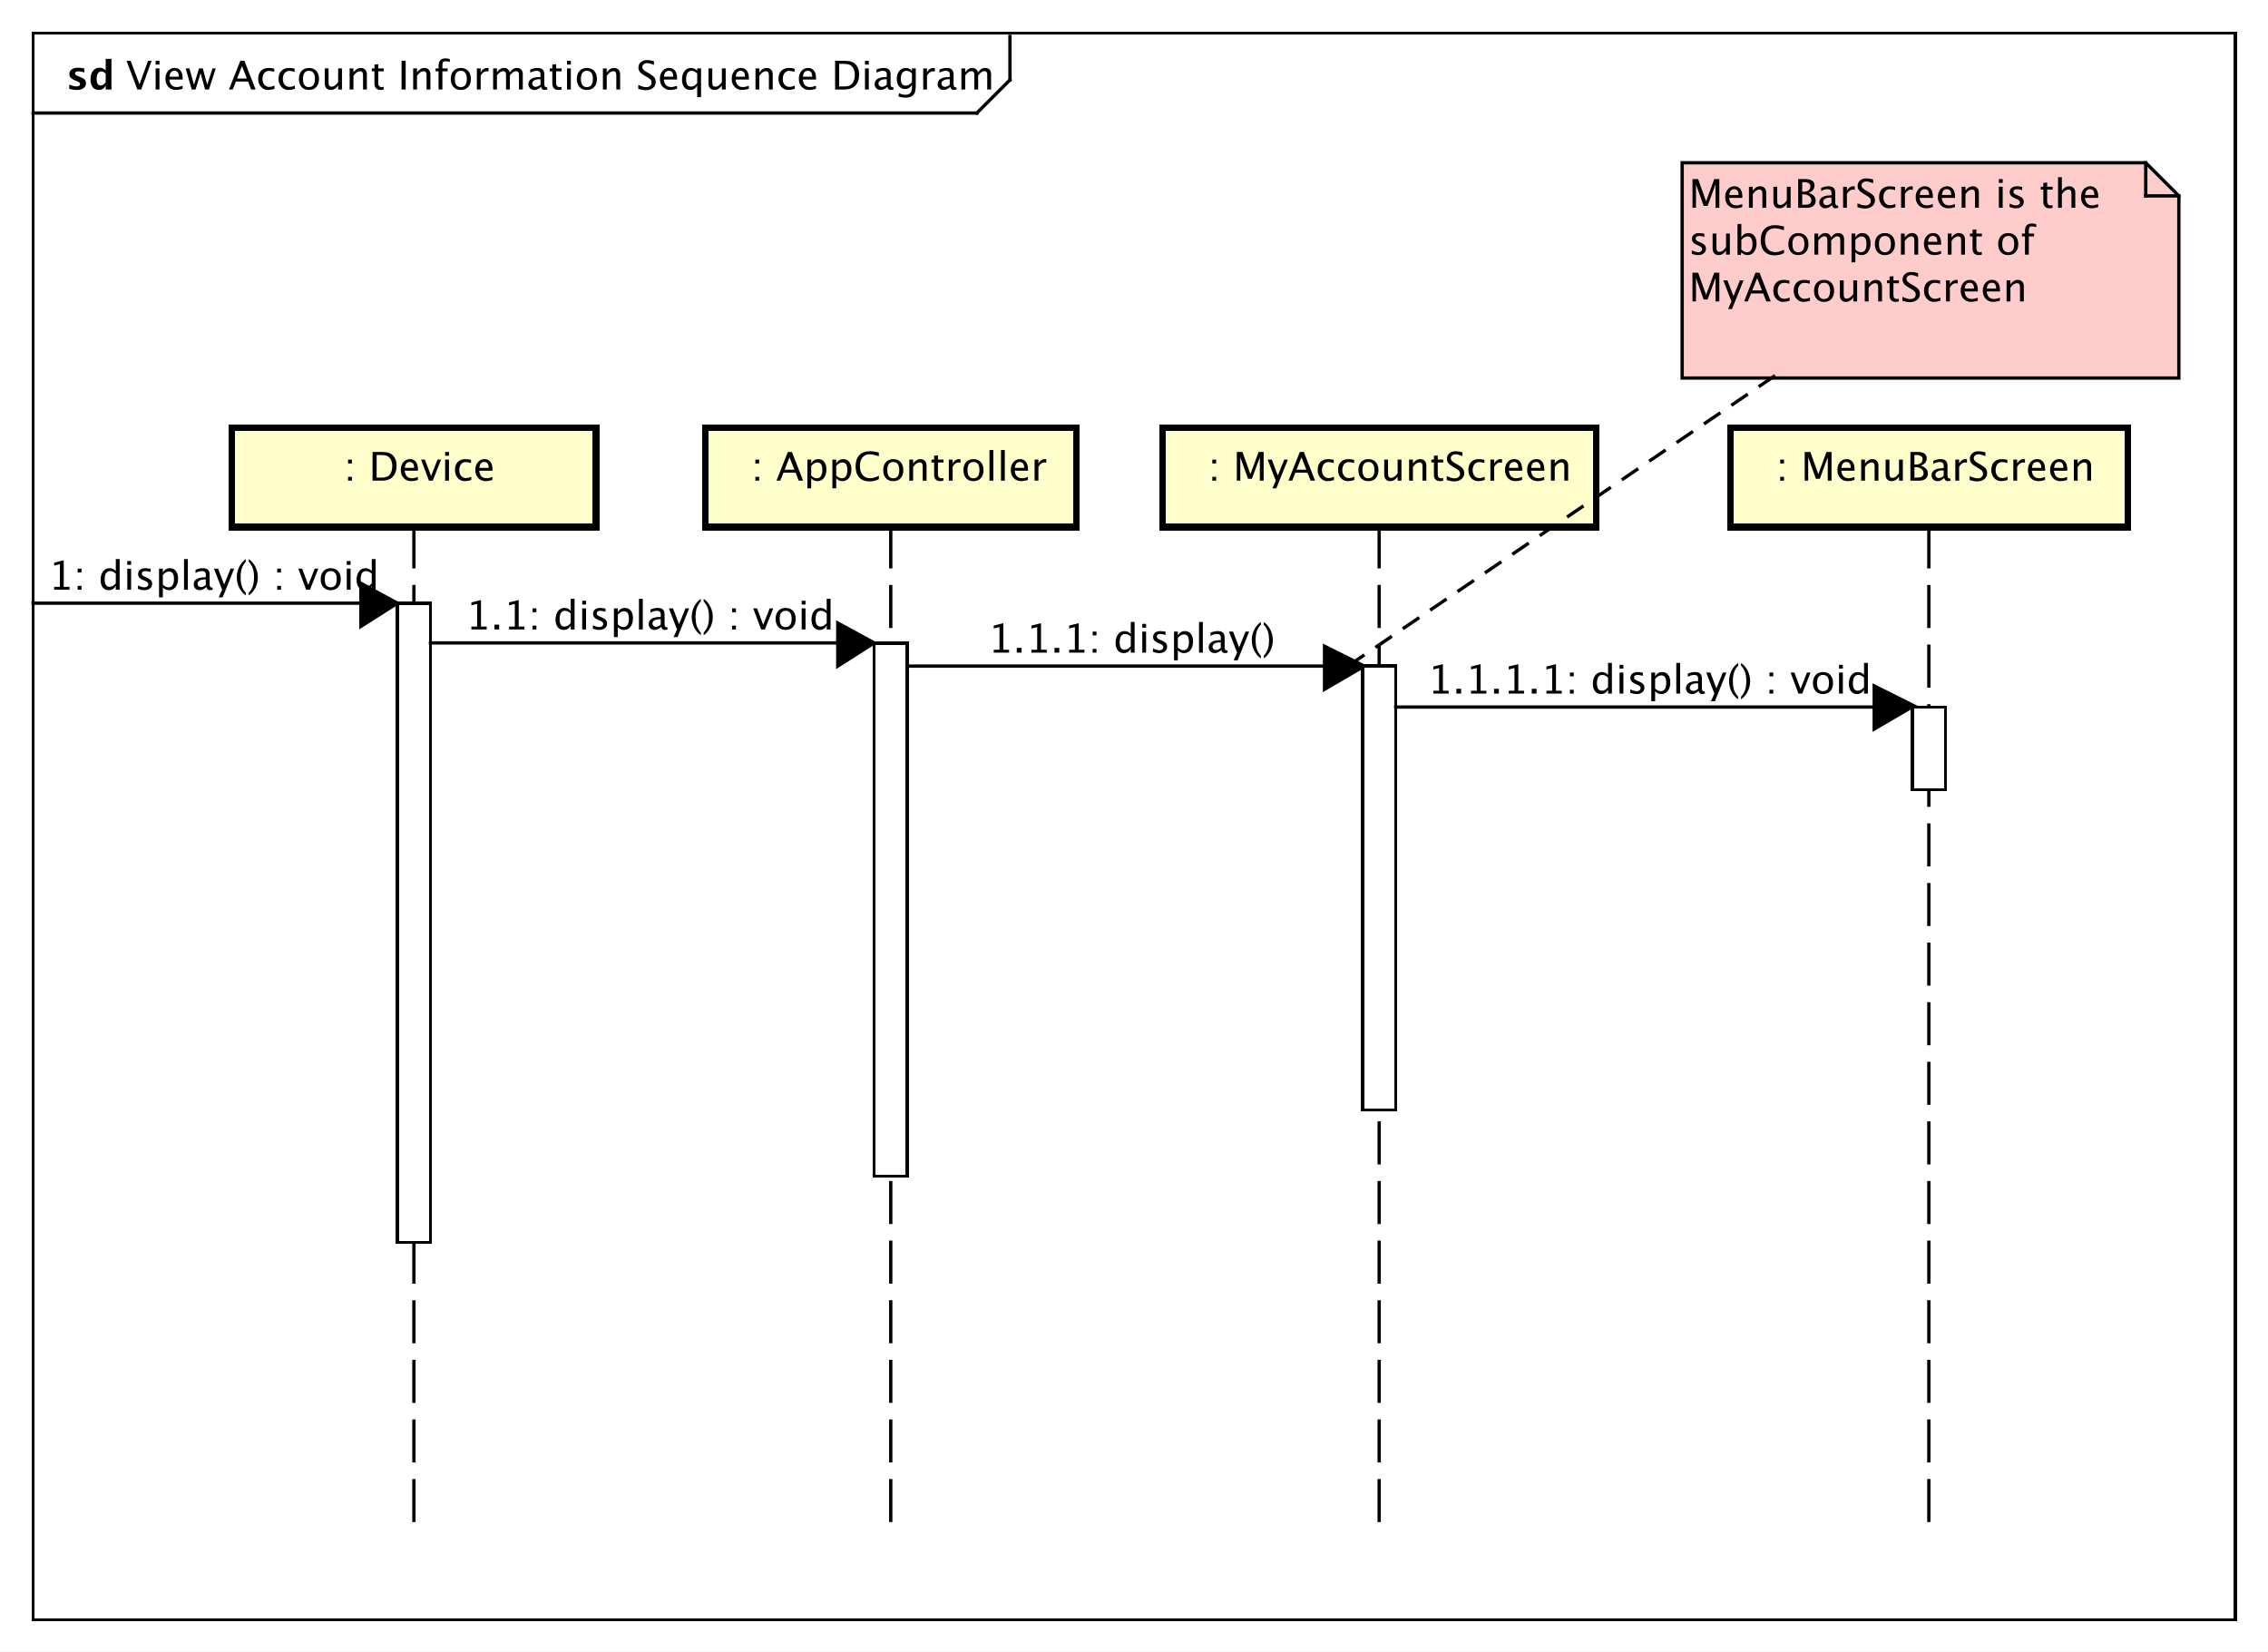 <?xml version="1.0" encoding="UTF-8"?>
<!DOCTYPE svg PUBLIC '-//W3C//DTD SVG 1.0//EN'
          'http://www.w3.org/TR/2001/REC-SVG-20010904/DTD/svg10.dtd'>
<svg xmlns:xlink="http://www.w3.org/1999/xlink" style="fill-opacity:1; color-rendering:auto; color-interpolation:auto; text-rendering:auto; stroke:black; stroke-linecap:square; stroke-miterlimit:10; shape-rendering:auto; stroke-opacity:1; fill:black; stroke-dasharray:none; font-weight:normal; stroke-width:1; font-family:&apos;Dialog&apos;; font-style:normal; stroke-linejoin:miter; font-size:12; stroke-dashoffset:0; image-rendering:auto;" width="913" height="665" xmlns="http://www.w3.org/2000/svg"
><rect width="100%" height="100%" fill="#808080" stroke="none"/><!--Generated by the Batik Graphics2D SVG Generator--><defs id="genericDefs"
  /><g
  ><defs id="defs1"
    ><clipPath clipPathUnits="userSpaceOnUse" id="clipPath1"
      ><path d="M0 0 L913 0 L913 665 L0 665 L0 0 Z"
      /></clipPath
      ><clipPath clipPathUnits="userSpaceOnUse" id="clipPath2"
      ><path d="M0 -99.133 L684.75 -99.133 L684.75 399.617 L0 399.617 L0 -99.133 Z"
      /></clipPath
      ><clipPath clipPathUnits="userSpaceOnUse" id="clipPath3"
      ><path d="M-38 -27 L646.75 -27 L646.75 471.75 L-38 471.75 L-38 -27 Z"
      /></clipPath
      ><clipPath clipPathUnits="userSpaceOnUse" id="clipPath4"
      ><path d="M-20 -27 L664.75 -27 L664.75 471.75 L-20 471.75 L-20 -27 Z"
      /></clipPath
      ><clipPath clipPathUnits="userSpaceOnUse" id="clipPath5"
      ><path d="M-100 -145.133 L584.75 -145.133 L584.75 353.617 L-100 353.617 L-100 -145.133 Z"
      /></clipPath
      ><clipPath clipPathUnits="userSpaceOnUse" id="clipPath6"
      ><path d="M-361 -145.133 L323.75 -145.133 L323.75 353.617 L-361 353.617 L-361 -145.133 Z"
      /></clipPath
      ><clipPath clipPathUnits="userSpaceOnUse" id="clipPath7"
      ><path d="M-223 -145.133 L461.75 -145.133 L461.75 353.617 L-223 353.617 L-223 -145.133 Z"
      /></clipPath
      ><clipPath clipPathUnits="userSpaceOnUse" id="clipPath8"
      ><path d="M-140.55 -190.066 L544.2 -190.066 L544.2 308.684 L-140.55 308.684 L-140.55 -190.066 Z"
      /></clipPath
      ><clipPath clipPathUnits="userSpaceOnUse" id="clipPath9"
      ><path d="M-298.3 -197.066 L386.45 -197.066 L386.45 301.684 L-298.3 301.684 L-298.3 -197.066 Z"
      /></clipPath
      ><clipPath clipPathUnits="userSpaceOnUse" id="clipPath10"
      ><path d="M-532.5 -145.133 L152.25 -145.133 L152.25 353.617 L-532.5 353.617 L-532.5 -145.133 Z"
      /></clipPath
      ><clipPath clipPathUnits="userSpaceOnUse" id="clipPath11"
      ><path d="M-510 -51.133 L174.75 -51.133 L174.75 447.617 L-510 447.617 L-510 -51.133 Z"
      /></clipPath
      ><clipPath clipPathUnits="userSpaceOnUse" id="clipPath12"
      ><path d="M-431.05 -209.434 L253.7 -209.434 L253.7 289.316 L-431.05 289.316 L-431.05 -209.434 Z"
      /></clipPath
      ><clipPath clipPathUnits="userSpaceOnUse" id="clipPath13"
      ><path d="M-14.55 -178.066 L670.2 -178.066 L670.2 320.684 L-14.55 320.684 L-14.55 -178.066 Z"
      /></clipPath
    ></defs
    ><g style="fill:white; stroke:white;"
    ><rect x="0" y="0" width="913" style="clip-path:url(#clipPath1); stroke:none;" height="665"
    /></g
    ><g style="text-rendering:geometricPrecision; shape-rendering:crispEdges;" transform="scale(1.333,1.333) translate(0,99.133)"
    ><rect x="10" y="-89.133" width="665" style="fill:none; clip-path:url(#clipPath2);" height="479.133"
      /><line x1="305" x2="305" y1="-88.133" style="clip-path:url(#clipPath2); fill:none; text-rendering:optimizeLegibility; shape-rendering:auto;" y2="-75"
      /><line x1="305" x2="295" y1="-75" style="clip-path:url(#clipPath2); fill:none; text-rendering:optimizeLegibility; shape-rendering:auto;" y2="-65"
      /><line x1="295" x2="10" y1="-65" style="clip-path:url(#clipPath2); fill:none; text-rendering:optimizeLegibility; shape-rendering:auto;" y2="-65"
    /></g
    ><g style="font-family:sans-serif; text-rendering:optimizeLegibility;" transform="matrix(1.333,0,0,1.333,0,132.177) translate(38,-72.133)"
    ><path d="M3.486 0 L0.211 -8.672 L1.441 -8.672 L4.125 -1.57 L6.715 -8.672 L7.793 -8.672 L4.646 0 ZM9 0 L9 -6.363 L10.154 -6.363 L10.154 0 ZM9 -7.518 L9 -8.672 L10.154 -8.672 L10.154 -7.518 ZM17.133 -0.205 Q15.973 0.146 15.146 0.146 Q13.74 0.146 12.852 -0.788 Q11.965 -1.723 11.965 -3.211 Q11.965 -4.658 12.747 -5.584 Q13.529 -6.51 14.748 -6.51 Q15.902 -6.51 16.532 -5.689 Q17.162 -4.869 17.162 -3.357 L17.156 -3 L13.143 -3 Q13.395 -0.732 15.363 -0.732 Q16.084 -0.732 17.133 -1.119 ZM13.195 -3.867 L16.002 -3.867 Q16.002 -5.643 14.678 -5.643 Q13.348 -5.643 13.195 -3.867 ZM19.893 0 L18.07 -6.363 L19.201 -6.363 L20.596 -1.435 L22.102 -6.363 L23.256 -6.363 L24.574 -1.435 L26.174 -6.363 L27.164 -6.363 L25.09 0 L23.93 0 L22.582 -4.928 L21.059 0 ZM36.557 -3.316 L35.08 -7.055 L33.598 -3.316 ZM37.857 0 L36.914 -2.402 L33.24 -2.402 L32.285 0 L31.143 0 L34.582 -8.672 L35.801 -8.672 L39.188 0 ZM42.961 0.146 Q41.672 0.146 40.822 -0.809 Q39.973 -1.764 39.973 -3.217 Q39.973 -4.769 40.813 -5.637 Q41.654 -6.504 43.16 -6.504 Q43.904 -6.504 44.824 -6.299 L44.824 -5.332 Q43.846 -5.619 43.23 -5.619 Q42.346 -5.619 41.81 -4.954 Q41.273 -4.289 41.273 -3.182 Q41.273 -2.109 41.824 -1.447 Q42.375 -0.785 43.266 -0.785 Q44.057 -0.785 44.895 -1.19 L44.895 -0.193 Q43.775 0.146 42.961 0.146 ZM49.107 0.146 Q47.818 0.146 46.969 -0.809 Q46.119 -1.764 46.119 -3.217 Q46.119 -4.769 46.96 -5.637 Q47.801 -6.504 49.307 -6.504 Q50.051 -6.504 50.971 -6.299 L50.971 -5.332 Q49.992 -5.619 49.377 -5.619 Q48.492 -5.619 47.956 -4.954 Q47.42 -4.289 47.42 -3.182 Q47.42 -2.109 47.971 -1.447 Q48.522 -0.785 49.412 -0.785 Q50.203 -0.785 51.041 -1.19 L51.041 -0.193 Q49.922 0.146 49.107 0.146 ZM55.26 0.146 Q53.895 0.146 53.08 -0.759 Q52.266 -1.664 52.266 -3.182 Q52.266 -4.717 53.083 -5.61 Q53.9 -6.504 55.301 -6.504 Q56.701 -6.504 57.519 -5.61 Q58.336 -4.717 58.336 -3.193 Q58.336 -1.635 57.516 -0.744 Q56.695 0.146 55.26 0.146 ZM55.277 -0.721 Q57.111 -0.721 57.111 -3.193 Q57.111 -5.637 55.301 -5.637 Q53.496 -5.637 53.496 -3.182 Q53.496 -0.721 55.277 -0.721 ZM64.119 0 L64.119 -1.195 Q63.199 0.146 61.887 0.146 Q61.055 0.146 60.562 -0.378 Q60.07 -0.902 60.07 -1.793 L60.07 -6.363 L61.225 -6.363 L61.225 -2.168 Q61.225 -1.453 61.433 -1.151 Q61.641 -0.85 62.127 -0.85 Q63.182 -0.85 64.119 -2.238 L64.119 -6.363 L65.273 -6.363 L65.273 0 ZM67.588 0 L67.588 -6.363 L68.742 -6.363 L68.742 -5.168 Q69.656 -6.504 70.981 -6.504 Q71.807 -6.504 72.299 -5.979 Q72.791 -5.455 72.791 -4.57 L72.791 0 L71.637 0 L71.637 -4.195 Q71.637 -4.904 71.429 -5.206 Q71.221 -5.508 70.74 -5.508 Q69.68 -5.508 68.742 -4.119 L68.742 0 ZM76.945 0.146 Q76.066 0.146 75.574 -0.357 Q75.082 -0.861 75.082 -1.758 L75.082 -5.496 L74.285 -5.496 L74.285 -6.363 L75.082 -6.363 L75.082 -7.518 L76.236 -7.629 L76.236 -6.363 L77.9 -6.363 L77.9 -5.496 L76.236 -5.496 L76.236 -1.969 Q76.236 -0.721 77.314 -0.721 Q77.543 -0.721 77.871 -0.797 L77.871 0 Q77.338 0.146 76.945 0.146 ZM83.279 0 L83.279 -8.672 L84.51 -8.672 L84.51 0 ZM86.777 0 L86.777 -6.363 L87.932 -6.363 L87.932 -5.168 Q88.846 -6.504 90.17 -6.504 Q90.996 -6.504 91.488 -5.979 Q91.981 -5.455 91.981 -4.57 L91.981 0 L90.826 0 L90.826 -4.195 Q90.826 -4.904 90.618 -5.206 Q90.41 -5.508 89.93 -5.508 Q88.869 -5.508 87.932 -4.119 L87.932 0 ZM95.602 -5.496 L95.602 0 L94.441 0 L94.441 -5.496 L93.539 -5.496 L93.539 -6.363 L94.441 -6.363 L94.441 -7.125 Q94.441 -9.398 96.516 -9.398 Q97.096 -9.398 97.834 -9.205 L97.834 -8.291 Q97.055 -8.531 96.586 -8.531 Q96.018 -8.531 95.81 -8.259 Q95.602 -7.986 95.602 -7.248 L95.602 -6.363 L97.189 -6.363 L97.189 -5.496 ZM101.127 0.146 Q99.762 0.146 98.947 -0.759 Q98.133 -1.664 98.133 -3.182 Q98.133 -4.717 98.95 -5.61 Q99.768 -6.504 101.168 -6.504 Q102.568 -6.504 103.386 -5.61 Q104.203 -4.717 104.203 -3.193 Q104.203 -1.635 103.383 -0.744 Q102.562 0.146 101.127 0.146 ZM101.144 -0.721 Q102.978 -0.721 102.978 -3.193 Q102.978 -5.637 101.168 -5.637 Q99.363 -5.637 99.363 -3.182 Q99.363 -0.721 101.144 -0.721 ZM106.008 0 L106.008 -6.363 L107.162 -6.363 L107.162 -5.168 Q107.848 -6.504 109.154 -6.504 Q109.33 -6.504 109.523 -6.475 L109.523 -5.396 Q109.225 -5.496 108.996 -5.496 Q107.9 -5.496 107.162 -4.195 L107.162 0 ZM110.918 0 L110.918 -6.363 L112.072 -6.363 L112.072 -5.168 Q112.916 -6.504 114.24 -6.504 Q115.518 -6.504 115.981 -5.168 Q116.801 -6.51 118.113 -6.51 Q118.957 -6.51 119.42 -6.015 Q119.883 -5.519 119.883 -4.629 L119.883 0 L118.723 0 L118.723 -4.447 Q118.723 -5.537 117.861 -5.537 Q116.965 -5.537 115.981 -4.266 L115.981 0 L114.82 0 L114.82 -4.447 Q114.82 -5.543 113.941 -5.543 Q113.068 -5.543 112.072 -4.266 L112.072 0 ZM125.402 -0.809 Q124.365 0.146 123.404 0.146 Q122.613 0.146 122.092 -0.349 Q121.57 -0.844 121.57 -1.6 Q121.57 -2.643 122.446 -3.202 Q123.322 -3.762 124.957 -3.762 L125.232 -3.762 L125.232 -4.529 Q125.232 -5.637 124.096 -5.637 Q123.182 -5.637 122.121 -5.074 L122.121 -6.029 Q123.287 -6.504 124.307 -6.504 Q125.373 -6.504 125.88 -6.023 Q126.387 -5.543 126.387 -4.529 L126.387 -1.647 Q126.387 -0.656 126.996 -0.656 Q127.072 -0.656 127.219 -0.68 L127.301 -0.041 Q126.908 0.146 126.434 0.146 Q125.625 0.146 125.402 -0.809 ZM125.232 -1.435 L125.232 -3.082 L124.846 -3.094 Q123.897 -3.094 123.311 -2.733 Q122.725 -2.373 122.725 -1.787 Q122.725 -1.371 123.018 -1.084 Q123.311 -0.797 123.732 -0.797 Q124.453 -0.797 125.232 -1.435 ZM130.658 0.146 Q129.779 0.146 129.287 -0.357 Q128.795 -0.861 128.795 -1.758 L128.795 -5.496 L127.998 -5.496 L127.998 -6.363 L128.795 -6.363 L128.795 -7.518 L129.949 -7.629 L129.949 -6.363 L131.613 -6.363 L131.613 -5.496 L129.949 -5.496 L129.949 -1.969 Q129.949 -0.721 131.027 -0.721 Q131.256 -0.721 131.584 -0.797 L131.584 0 Q131.051 0.146 130.658 0.146 ZM133.236 0 L133.236 -6.363 L134.391 -6.363 L134.391 0 ZM133.236 -7.518 L133.236 -8.672 L134.391 -8.672 L134.391 -7.518 ZM139.195 0.146 Q137.83 0.146 137.016 -0.759 Q136.201 -1.664 136.201 -3.182 Q136.201 -4.717 137.019 -5.61 Q137.836 -6.504 139.236 -6.504 Q140.637 -6.504 141.454 -5.61 Q142.272 -4.717 142.272 -3.193 Q142.272 -1.635 141.451 -0.744 Q140.631 0.146 139.195 0.146 ZM139.213 -0.721 Q141.047 -0.721 141.047 -3.193 Q141.047 -5.637 139.236 -5.637 Q137.432 -5.637 137.432 -3.182 Q137.432 -0.721 139.213 -0.721 ZM144.076 0 L144.076 -6.363 L145.231 -6.363 L145.231 -5.168 Q146.144 -6.504 147.469 -6.504 Q148.295 -6.504 148.787 -5.979 Q149.279 -5.455 149.279 -4.57 L149.279 0 L148.125 0 L148.125 -4.195 Q148.125 -4.904 147.917 -5.206 Q147.709 -5.508 147.228 -5.508 Q146.168 -5.508 145.231 -4.119 L145.231 0 ZM156.984 0.217 Q156.111 0.217 154.752 -0.164 L154.752 -1.383 Q156.217 -0.703 157.16 -0.703 Q157.887 -0.703 158.329 -1.084 Q158.772 -1.465 158.772 -2.086 Q158.772 -2.596 158.481 -2.953 Q158.191 -3.311 157.412 -3.75 L156.815 -4.096 Q155.707 -4.729 155.253 -5.288 Q154.799 -5.848 154.799 -6.592 Q154.799 -7.594 155.525 -8.241 Q156.252 -8.889 157.377 -8.889 Q158.379 -8.889 159.492 -8.555 L159.492 -7.43 Q158.121 -7.969 157.447 -7.969 Q156.809 -7.969 156.393 -7.629 Q155.977 -7.289 155.977 -6.773 Q155.977 -6.34 156.281 -6.006 Q156.586 -5.672 157.394 -5.209 L158.016 -4.857 Q159.141 -4.219 159.586 -3.65 Q160.031 -3.082 160.031 -2.285 Q160.031 -1.154 159.196 -0.469 Q158.361 0.217 156.984 0.217 ZM166.447 -0.205 Q165.287 0.146 164.461 0.146 Q163.055 0.146 162.167 -0.788 Q161.279 -1.723 161.279 -3.211 Q161.279 -4.658 162.061 -5.584 Q162.844 -6.51 164.062 -6.51 Q165.217 -6.51 165.847 -5.689 Q166.477 -4.869 166.477 -3.357 L166.471 -3 L162.457 -3 Q162.709 -0.732 164.678 -0.732 Q165.398 -0.732 166.447 -1.119 ZM162.51 -3.867 L165.316 -3.867 Q165.316 -5.643 163.992 -5.643 Q162.662 -5.643 162.51 -3.867 ZM172.553 2.314 L172.553 -1.195 Q171.85 0.146 170.432 0.146 Q169.283 0.146 168.624 -0.691 Q167.965 -1.529 167.965 -2.982 Q167.965 -4.57 168.712 -5.537 Q169.459 -6.504 170.678 -6.504 Q171.809 -6.504 172.553 -5.637 L172.553 -6.363 L173.713 -6.363 L173.713 2.314 ZM172.553 -4.846 Q171.656 -5.637 170.853 -5.637 Q169.195 -5.637 169.195 -3.1 Q169.195 -0.867 170.672 -0.867 Q171.633 -0.867 172.553 -1.916 ZM180 0 L180 -1.195 Q179.08 0.146 177.768 0.146 Q176.935 0.146 176.443 -0.378 Q175.951 -0.902 175.951 -1.793 L175.951 -6.363 L177.106 -6.363 L177.106 -2.168 Q177.106 -1.453 177.314 -1.151 Q177.522 -0.85 178.008 -0.85 Q179.062 -0.85 180 -2.238 L180 -6.363 L181.154 -6.363 L181.154 0 ZM188.133 -0.205 Q186.973 0.146 186.147 0.146 Q184.74 0.146 183.852 -0.788 Q182.965 -1.723 182.965 -3.211 Q182.965 -4.658 183.747 -5.584 Q184.529 -6.51 185.748 -6.51 Q186.902 -6.51 187.532 -5.689 Q188.162 -4.869 188.162 -3.357 L188.156 -3 L184.143 -3 Q184.394 -0.732 186.363 -0.732 Q187.084 -0.732 188.133 -1.119 ZM184.195 -3.867 L187.002 -3.867 Q187.002 -5.643 185.678 -5.643 Q184.348 -5.643 184.195 -3.867 ZM190.154 0 L190.154 -6.363 L191.309 -6.363 L191.309 -5.168 Q192.223 -6.504 193.547 -6.504 Q194.373 -6.504 194.865 -5.979 Q195.357 -5.455 195.357 -4.57 L195.357 0 L194.203 0 L194.203 -4.195 Q194.203 -4.904 193.995 -5.206 Q193.787 -5.508 193.307 -5.508 Q192.246 -5.508 191.309 -4.119 L191.309 0 ZM200.086 0.146 Q198.797 0.146 197.947 -0.809 Q197.098 -1.764 197.098 -3.217 Q197.098 -4.769 197.939 -5.637 Q198.779 -6.504 200.285 -6.504 Q201.029 -6.504 201.949 -6.299 L201.949 -5.332 Q200.971 -5.619 200.356 -5.619 Q199.471 -5.619 198.935 -4.954 Q198.398 -4.289 198.398 -3.182 Q198.398 -2.109 198.949 -1.447 Q199.5 -0.785 200.391 -0.785 Q201.182 -0.785 202.019 -1.19 L202.019 -0.193 Q200.9 0.146 200.086 0.146 ZM208.412 -0.205 Q207.252 0.146 206.426 0.146 Q205.019 0.146 204.132 -0.788 Q203.244 -1.723 203.244 -3.211 Q203.244 -4.658 204.026 -5.584 Q204.809 -6.51 206.027 -6.51 Q207.182 -6.51 207.811 -5.689 Q208.441 -4.869 208.441 -3.357 L208.435 -3 L204.422 -3 Q204.674 -0.732 206.643 -0.732 Q207.363 -0.732 208.412 -1.119 ZM204.475 -3.867 L207.281 -3.867 Q207.281 -5.643 205.957 -5.643 Q204.627 -5.643 204.475 -3.867 ZM214.195 0 L214.195 -8.672 L217.078 -8.672 Q218.367 -8.672 219.161 -8.385 Q219.955 -8.098 220.535 -7.412 Q221.455 -6.322 221.455 -4.541 Q221.455 -2.379 220.312 -1.19 Q219.17 0 217.096 0 ZM215.426 -0.92 L217.002 -0.92 Q218.69 -0.92 219.393 -1.828 Q220.148 -2.795 220.148 -4.424 Q220.148 -5.953 219.404 -6.826 Q218.953 -7.359 218.326 -7.556 Q217.699 -7.752 216.44 -7.752 L215.426 -7.752 ZM223.219 0 L223.219 -6.363 L224.373 -6.363 L224.373 0 ZM223.219 -7.518 L223.219 -8.672 L224.373 -8.672 L224.373 -7.518 ZM229.969 -0.809 Q228.932 0.146 227.971 0.146 Q227.18 0.146 226.658 -0.349 Q226.137 -0.844 226.137 -1.6 Q226.137 -2.643 227.013 -3.202 Q227.889 -3.762 229.523 -3.762 L229.799 -3.762 L229.799 -4.529 Q229.799 -5.637 228.662 -5.637 Q227.748 -5.637 226.688 -5.074 L226.688 -6.029 Q227.853 -6.504 228.873 -6.504 Q229.94 -6.504 230.446 -6.023 Q230.953 -5.543 230.953 -4.529 L230.953 -1.647 Q230.953 -0.656 231.562 -0.656 Q231.639 -0.656 231.785 -0.68 L231.867 -0.041 Q231.475 0.146 231 0.146 Q230.191 0.146 229.969 -0.809 ZM229.799 -1.435 L229.799 -3.082 L229.412 -3.094 Q228.463 -3.094 227.877 -2.733 Q227.291 -2.373 227.291 -1.787 Q227.291 -1.371 227.584 -1.084 Q227.877 -0.797 228.299 -0.797 Q229.019 -0.797 229.799 -1.435 ZM233.338 2.115 L233.473 1.113 Q234.475 1.588 235.447 1.588 Q237.398 1.588 237.398 -0.48 L237.398 -1.482 Q236.76 -0.146 235.301 -0.146 Q234.158 -0.146 233.484 -0.979 Q232.81 -1.81 232.81 -3.223 Q232.81 -4.676 233.578 -5.59 Q234.346 -6.504 235.565 -6.504 Q236.631 -6.504 237.398 -5.637 L237.398 -6.363 L238.559 -6.363 L238.559 -1.734 Q238.559 -0.24 238.403 0.477 Q238.248 1.195 237.82 1.652 Q237.065 2.455 235.471 2.455 Q234.357 2.455 233.338 2.115 ZM237.398 -2.203 L237.398 -4.846 Q236.637 -5.637 235.74 -5.637 Q234.943 -5.637 234.492 -4.998 Q234.041 -4.359 234.041 -3.246 Q234.041 -1.154 235.512 -1.154 Q236.514 -1.154 237.398 -2.203 ZM240.797 0 L240.797 -6.363 L241.951 -6.363 L241.951 -5.168 Q242.637 -6.504 243.943 -6.504 Q244.119 -6.504 244.312 -6.475 L244.312 -5.396 Q244.014 -5.496 243.785 -5.496 Q242.69 -5.496 241.951 -4.195 L241.951 0 ZM248.988 -0.809 Q247.951 0.146 246.99 0.146 Q246.199 0.146 245.678 -0.349 Q245.156 -0.844 245.156 -1.6 Q245.156 -2.643 246.032 -3.202 Q246.908 -3.762 248.543 -3.762 L248.818 -3.762 L248.818 -4.529 Q248.818 -5.637 247.682 -5.637 Q246.768 -5.637 245.707 -5.074 L245.707 -6.029 Q246.873 -6.504 247.893 -6.504 Q248.959 -6.504 249.466 -6.023 Q249.973 -5.543 249.973 -4.529 L249.973 -1.647 Q249.973 -0.656 250.582 -0.656 Q250.658 -0.656 250.805 -0.68 L250.887 -0.041 Q250.494 0.146 250.019 0.146 Q249.211 0.146 248.988 -0.809 ZM248.818 -1.435 L248.818 -3.082 L248.432 -3.094 Q247.482 -3.094 246.897 -2.733 Q246.31 -2.373 246.31 -1.787 Q246.31 -1.371 246.603 -1.084 Q246.897 -0.797 247.318 -0.797 Q248.039 -0.797 248.818 -1.435 ZM252.334 0 L252.334 -6.363 L253.488 -6.363 L253.488 -5.168 Q254.332 -6.504 255.656 -6.504 Q256.934 -6.504 257.397 -5.168 Q258.217 -6.51 259.529 -6.51 Q260.373 -6.51 260.836 -6.015 Q261.299 -5.519 261.299 -4.629 L261.299 0 L260.139 0 L260.139 -4.447 Q260.139 -5.537 259.277 -5.537 Q258.381 -5.537 257.397 -4.266 L257.397 0 L256.236 0 L256.236 -4.447 Q256.236 -5.543 255.357 -5.543 Q254.484 -5.543 253.488 -4.266 L253.488 0 Z" style="stroke:none; clip-path:url(#clipPath3);"
    /></g
    ><g style="text-rendering:optimizeLegibility; font-weight:bold; font-family:sans-serif;" transform="matrix(1.333,0,0,1.333,0,132.177) translate(20,-72.133)"
    ><path d="M0.914 -0.205 L0.914 -1.477 Q2.203 -0.938 3.117 -0.938 Q4.184 -0.938 4.184 -1.664 Q4.184 -2.133 3.305 -2.484 L2.719 -2.719 Q1.764 -3.106 1.353 -3.551 Q0.943 -3.996 0.943 -4.652 Q0.943 -5.566 1.641 -6.073 Q2.338 -6.58 3.592 -6.58 Q4.377 -6.58 5.461 -6.352 L5.461 -5.133 Q4.418 -5.496 3.732 -5.496 Q2.654 -5.496 2.654 -4.828 Q2.654 -4.389 3.451 -4.084 L3.955 -3.891 Q5.086 -3.463 5.528 -3.023 Q5.971 -2.584 5.971 -1.893 Q5.971 -0.984 5.218 -0.419 Q4.465 0.146 3.258 0.146 Q2.098 0.146 0.914 -0.205 ZM11.918 0 L11.918 -1.213 Q11.25 0.146 9.815 0.146 Q8.654 0.146 7.992 -0.703 Q7.33 -1.553 7.33 -3.041 Q7.33 -4.658 8.077 -5.619 Q8.824 -6.58 10.084 -6.58 Q11.092 -6.58 11.918 -5.783 L11.918 -9.252 L13.658 -9.252 L13.658 0 ZM11.918 -4.752 Q11.291 -5.455 10.576 -5.455 Q9.938 -5.455 9.557 -4.84 Q9.176 -4.225 9.176 -3.188 Q9.176 -1.213 10.441 -1.213 Q11.215 -1.213 11.918 -2.203 Z" style="stroke:none; clip-path:url(#clipPath4);"
    /></g
    ><g transform="matrix(1.333,0,0,1.333,0,132.177)" style="text-rendering:optimizeLegibility; stroke-dasharray:12,6; font-weight:bold; font-family:sans-serif; stroke-linecap:butt;"
    ><line x1="125" x2="125" y1="60" style="fill:none; clip-path:url(#clipPath2);" y2="360"
    /></g
    ><g transform="matrix(1.333,0,0,1.333,0,132.177)" style="fill:rgb(255,255,204); text-rendering:geometricPrecision; font-family:sans-serif; shape-rendering:crispEdges; stroke:rgb(255,255,204); font-weight:bold; stroke-width:2;"
    ><rect x="70" y="30" width="110" style="clip-path:url(#clipPath2); stroke:none;" height="30"
      /><rect x="70" y="30" width="110" style="clip-path:url(#clipPath2); fill:none; stroke:black;" height="30"
    /></g
    ><g style="text-rendering:optimizeLegibility; stroke-width:2; font-family:sans-serif;" transform="matrix(1.333,0,0,1.333,0,132.177) translate(100,46)"
    ><path d="M5.115 0 L5.115 -1.154 L6.269 -1.154 L6.269 0 ZM5.115 -5.203 L5.115 -6.363 L6.269 -6.363 L6.269 -5.203 ZM12.51 0 L12.51 -8.672 L15.393 -8.672 Q16.682 -8.672 17.476 -8.385 Q18.27 -8.098 18.85 -7.412 Q19.77 -6.322 19.77 -4.541 Q19.77 -2.379 18.627 -1.19 Q17.484 0 15.41 0 ZM13.74 -0.92 L15.316 -0.92 Q17.004 -0.92 17.707 -1.828 Q18.463 -2.795 18.463 -4.424 Q18.463 -5.953 17.719 -6.826 Q17.268 -7.359 16.641 -7.556 Q16.014 -7.752 14.754 -7.752 L13.74 -7.752 ZM26.197 -0.205 Q25.037 0.146 24.211 0.146 Q22.805 0.146 21.917 -0.788 Q21.029 -1.723 21.029 -3.211 Q21.029 -4.658 21.811 -5.584 Q22.594 -6.51 23.812 -6.51 Q24.967 -6.51 25.597 -5.689 Q26.227 -4.869 26.227 -3.357 L26.221 -3 L22.207 -3 Q22.459 -0.732 24.428 -0.732 Q25.148 -0.732 26.197 -1.119 ZM22.26 -3.867 L25.066 -3.867 Q25.066 -5.643 23.742 -5.643 Q22.412 -5.643 22.26 -3.867 ZM29.537 0 L27.17 -6.363 L28.324 -6.363 L30.176 -1.412 L32.127 -6.363 L33.205 -6.363 L30.691 0 ZM34.43 0 L34.43 -6.363 L35.584 -6.363 L35.584 0 ZM34.43 -7.518 L34.43 -8.672 L35.584 -8.672 L35.584 -7.518 ZM40.383 0.146 Q39.094 0.146 38.244 -0.809 Q37.395 -1.764 37.395 -3.217 Q37.395 -4.769 38.235 -5.637 Q39.076 -6.504 40.582 -6.504 Q41.326 -6.504 42.246 -6.299 L42.246 -5.332 Q41.268 -5.619 40.652 -5.619 Q39.768 -5.619 39.231 -4.954 Q38.695 -4.289 38.695 -3.182 Q38.695 -2.109 39.246 -1.447 Q39.797 -0.785 40.688 -0.785 Q41.478 -0.785 42.316 -1.19 L42.316 -0.193 Q41.197 0.146 40.383 0.146 ZM48.709 -0.205 Q47.549 0.146 46.723 0.146 Q45.316 0.146 44.429 -0.788 Q43.541 -1.723 43.541 -3.211 Q43.541 -4.658 44.323 -5.584 Q45.105 -6.51 46.324 -6.51 Q47.478 -6.51 48.108 -5.689 Q48.738 -4.869 48.738 -3.357 L48.732 -3 L44.719 -3 Q44.971 -0.732 46.94 -0.732 Q47.66 -0.732 48.709 -1.119 ZM44.772 -3.867 L47.578 -3.867 Q47.578 -5.643 46.254 -5.643 Q44.924 -5.643 44.772 -3.867 Z" style="stroke:none; clip-path:url(#clipPath5);"
    /></g
    ><g style="text-rendering:optimizeLegibility; stroke-dasharray:12,6; font-family:sans-serif; stroke-linecap:butt;" transform="matrix(1.333,0,0,1.333,0,132.177)"
    ><line x1="416.5" x2="416.5" y1="60" style="fill:none; clip-path:url(#clipPath2);" y2="360"
    /></g
    ><g transform="matrix(1.333,0,0,1.333,0,132.177)" style="fill:rgb(255,255,204); text-rendering:geometricPrecision; font-family:sans-serif; shape-rendering:crispEdges; stroke:rgb(255,255,204); stroke-width:2;"
    ><rect x="351" y="30" width="131" style="clip-path:url(#clipPath2); stroke:none;" height="30"
      /><rect x="351" y="30" width="131" style="clip-path:url(#clipPath2); fill:none; stroke:black;" height="30"
    /></g
    ><g style="text-rendering:optimizeLegibility; stroke-width:2; font-family:sans-serif;" transform="matrix(1.333,0,0,1.333,0,132.177) translate(361,46)"
    ><path d="M5.115 0 L5.115 -1.154 L6.269 -1.154 L6.269 0 ZM5.115 -5.203 L5.115 -6.363 L6.269 -6.363 L6.269 -5.203 ZM12.51 0 L12.51 -8.672 L14.215 -8.672 L16.617 -1.963 L19.09 -8.672 L20.613 -8.672 L20.613 0 L19.465 0 L19.465 -7.055 L17.074 -0.58 L15.885 -0.58 L13.565 -7.072 L13.565 0 ZM23.25 2.314 L24.281 0 L21.82 -6.363 L23.068 -6.363 L24.891 -1.57 L26.836 -6.363 L27.926 -6.363 L24.451 2.314 ZM33.51 -3.316 L32.033 -7.055 L30.551 -3.316 ZM34.81 0 L33.867 -2.402 L30.193 -2.402 L29.238 0 L28.096 0 L31.535 -8.672 L32.754 -8.672 L36.141 0 ZM39.914 0.146 Q38.625 0.146 37.775 -0.809 Q36.926 -1.764 36.926 -3.217 Q36.926 -4.769 37.767 -5.637 Q38.607 -6.504 40.113 -6.504 Q40.857 -6.504 41.777 -6.299 L41.777 -5.332 Q40.799 -5.619 40.184 -5.619 Q39.299 -5.619 38.763 -4.954 Q38.227 -4.289 38.227 -3.182 Q38.227 -2.109 38.777 -1.447 Q39.328 -0.785 40.219 -0.785 Q41.01 -0.785 41.848 -1.19 L41.848 -0.193 Q40.728 0.146 39.914 0.146 ZM46.06 0.146 Q44.772 0.146 43.922 -0.809 Q43.072 -1.764 43.072 -3.217 Q43.072 -4.769 43.913 -5.637 Q44.754 -6.504 46.26 -6.504 Q47.004 -6.504 47.924 -6.299 L47.924 -5.332 Q46.945 -5.619 46.33 -5.619 Q45.445 -5.619 44.909 -4.954 Q44.373 -4.289 44.373 -3.182 Q44.373 -2.109 44.924 -1.447 Q45.475 -0.785 46.365 -0.785 Q47.156 -0.785 47.994 -1.19 L47.994 -0.193 Q46.875 0.146 46.06 0.146 ZM52.213 0.146 Q50.848 0.146 50.033 -0.759 Q49.219 -1.664 49.219 -3.182 Q49.219 -4.717 50.036 -5.61 Q50.853 -6.504 52.254 -6.504 Q53.654 -6.504 54.472 -5.61 Q55.289 -4.717 55.289 -3.193 Q55.289 -1.635 54.469 -0.744 Q53.648 0.146 52.213 0.146 ZM52.23 -0.721 Q54.065 -0.721 54.065 -3.193 Q54.065 -5.637 52.254 -5.637 Q50.449 -5.637 50.449 -3.182 Q50.449 -0.721 52.23 -0.721 ZM61.072 0 L61.072 -1.195 Q60.152 0.146 58.84 0.146 Q58.008 0.146 57.516 -0.378 Q57.023 -0.902 57.023 -1.793 L57.023 -6.363 L58.178 -6.363 L58.178 -2.168 Q58.178 -1.453 58.386 -1.151 Q58.594 -0.85 59.08 -0.85 Q60.135 -0.85 61.072 -2.238 L61.072 -6.363 L62.227 -6.363 L62.227 0 ZM64.541 0 L64.541 -6.363 L65.695 -6.363 L65.695 -5.168 Q66.609 -6.504 67.934 -6.504 Q68.76 -6.504 69.252 -5.979 Q69.744 -5.455 69.744 -4.57 L69.744 0 L68.59 0 L68.59 -4.195 Q68.59 -4.904 68.382 -5.206 Q68.174 -5.508 67.693 -5.508 Q66.633 -5.508 65.695 -4.119 L65.695 0 ZM73.898 0.146 Q73.019 0.146 72.527 -0.357 Q72.035 -0.861 72.035 -1.758 L72.035 -5.496 L71.238 -5.496 L71.238 -6.363 L72.035 -6.363 L72.035 -7.518 L73.189 -7.629 L73.189 -6.363 L74.853 -6.363 L74.853 -5.496 L73.189 -5.496 L73.189 -1.969 Q73.189 -0.721 74.268 -0.721 Q74.496 -0.721 74.824 -0.797 L74.824 0 Q74.291 0.146 73.898 0.146 ZM78.141 0.217 Q77.268 0.217 75.908 -0.164 L75.908 -1.383 Q77.373 -0.703 78.316 -0.703 Q79.043 -0.703 79.485 -1.084 Q79.928 -1.465 79.928 -2.086 Q79.928 -2.596 79.638 -2.953 Q79.348 -3.311 78.568 -3.75 L77.971 -4.096 Q76.863 -4.729 76.409 -5.288 Q75.955 -5.848 75.955 -6.592 Q75.955 -7.594 76.682 -8.241 Q77.408 -8.889 78.533 -8.889 Q79.535 -8.889 80.648 -8.555 L80.648 -7.43 Q79.277 -7.969 78.603 -7.969 Q77.965 -7.969 77.549 -7.629 Q77.133 -7.289 77.133 -6.773 Q77.133 -6.34 77.438 -6.006 Q77.742 -5.672 78.551 -5.209 L79.172 -4.857 Q80.297 -4.219 80.742 -3.65 Q81.188 -3.082 81.188 -2.285 Q81.188 -1.154 80.353 -0.469 Q79.518 0.217 78.141 0.217 ZM85.424 0.146 Q84.135 0.146 83.285 -0.809 Q82.436 -1.764 82.436 -3.217 Q82.436 -4.769 83.276 -5.637 Q84.117 -6.504 85.623 -6.504 Q86.367 -6.504 87.287 -6.299 L87.287 -5.332 Q86.309 -5.619 85.693 -5.619 Q84.809 -5.619 84.272 -4.954 Q83.736 -4.289 83.736 -3.182 Q83.736 -2.109 84.287 -1.447 Q84.838 -0.785 85.728 -0.785 Q86.519 -0.785 87.357 -1.19 L87.357 -0.193 Q86.238 0.146 85.424 0.146 ZM89.086 0 L89.086 -6.363 L90.24 -6.363 L90.24 -5.168 Q90.926 -6.504 92.232 -6.504 Q92.408 -6.504 92.602 -6.475 L92.602 -5.396 Q92.303 -5.496 92.074 -5.496 Q90.978 -5.496 90.24 -4.195 L90.24 0 ZM98.66 -0.205 Q97.5 0.146 96.674 0.146 Q95.268 0.146 94.38 -0.788 Q93.492 -1.723 93.492 -3.211 Q93.492 -4.658 94.274 -5.584 Q95.057 -6.51 96.275 -6.51 Q97.43 -6.51 98.06 -5.689 Q98.689 -4.869 98.689 -3.357 L98.684 -3 L94.67 -3 Q94.922 -0.732 96.891 -0.732 Q97.611 -0.732 98.66 -1.119 ZM94.723 -3.867 L97.529 -3.867 Q97.529 -5.643 96.205 -5.643 Q94.875 -5.643 94.723 -3.867 ZM105.346 -0.205 Q104.186 0.146 103.359 0.146 Q101.953 0.146 101.065 -0.788 Q100.178 -1.723 100.178 -3.211 Q100.178 -4.658 100.96 -5.584 Q101.742 -6.51 102.961 -6.51 Q104.115 -6.51 104.745 -5.689 Q105.375 -4.869 105.375 -3.357 L105.369 -3 L101.356 -3 Q101.607 -0.732 103.576 -0.732 Q104.297 -0.732 105.346 -1.119 ZM101.408 -3.867 L104.215 -3.867 Q104.215 -5.643 102.891 -5.643 Q101.561 -5.643 101.408 -3.867 ZM107.367 0 L107.367 -6.363 L108.522 -6.363 L108.522 -5.168 Q109.436 -6.504 110.76 -6.504 Q111.586 -6.504 112.078 -5.979 Q112.57 -5.455 112.57 -4.57 L112.57 0 L111.416 0 L111.416 -4.195 Q111.416 -4.904 111.208 -5.206 Q111 -5.508 110.519 -5.508 Q109.459 -5.508 108.522 -4.119 L108.522 0 Z" style="stroke:none; clip-path:url(#clipPath6);"
    /></g
    ><g style="text-rendering:optimizeLegibility; stroke-dasharray:12,6; font-family:sans-serif; stroke-linecap:butt;" transform="matrix(1.333,0,0,1.333,0,132.177)"
    ><line x1="269" x2="269" y1="60" style="fill:none; clip-path:url(#clipPath2);" y2="360"
    /></g
    ><g transform="matrix(1.333,0,0,1.333,0,132.177)" style="fill:rgb(255,255,204); text-rendering:geometricPrecision; font-family:sans-serif; shape-rendering:crispEdges; stroke:rgb(255,255,204); stroke-width:2;"
    ><rect x="213" y="30" width="112" style="clip-path:url(#clipPath2); stroke:none;" height="30"
      /><rect x="213" y="30" width="112" style="clip-path:url(#clipPath2); fill:none; stroke:black;" height="30"
    /></g
    ><g style="text-rendering:optimizeLegibility; stroke-width:2; font-family:sans-serif;" transform="matrix(1.333,0,0,1.333,0,132.177) translate(223,46)"
    ><path d="M5.115 0 L5.115 -1.154 L6.269 -1.154 L6.269 0 ZM5.115 -5.203 L5.115 -6.363 L6.269 -6.363 L6.269 -5.203 ZM16.904 -3.316 L15.428 -7.055 L13.945 -3.316 ZM18.205 0 L17.262 -2.402 L13.588 -2.402 L12.633 0 L11.49 0 L14.93 -8.672 L16.148 -8.672 L19.535 0 ZM20.824 2.314 L20.824 -6.363 L21.979 -6.363 L21.979 -5.168 Q22.688 -6.504 24.105 -6.504 Q25.254 -6.504 25.913 -5.666 Q26.572 -4.828 26.572 -3.375 Q26.572 -1.793 25.825 -0.823 Q25.078 0.146 23.859 0.146 Q22.729 0.146 21.979 -0.721 L21.979 2.314 ZM21.979 -1.518 Q22.869 -0.721 23.678 -0.721 Q25.342 -0.721 25.342 -3.258 Q25.342 -5.496 23.865 -5.496 Q22.898 -5.496 21.979 -4.447 ZM28.377 2.314 L28.377 -6.363 L29.531 -6.363 L29.531 -5.168 Q30.24 -6.504 31.658 -6.504 Q32.807 -6.504 33.466 -5.666 Q34.125 -4.828 34.125 -3.375 Q34.125 -1.793 33.378 -0.823 Q32.631 0.146 31.412 0.146 Q30.281 0.146 29.531 -0.721 L29.531 2.314 ZM29.531 -1.518 Q30.422 -0.721 31.23 -0.721 Q32.895 -0.721 32.895 -3.258 Q32.895 -5.496 31.418 -5.496 Q30.451 -5.496 29.531 -4.447 ZM39.609 0.217 Q37.588 0.217 36.486 -0.97 Q35.385 -2.156 35.385 -4.33 Q35.385 -6.498 36.507 -7.693 Q37.629 -8.889 39.668 -8.889 Q40.834 -8.889 42.398 -8.508 L42.398 -7.354 Q40.617 -7.969 39.65 -7.969 Q38.238 -7.969 37.465 -7.014 Q36.691 -6.059 36.691 -4.318 Q36.691 -2.66 37.518 -1.702 Q38.344 -0.744 39.773 -0.744 Q41.004 -0.744 42.41 -1.5 L42.41 -0.445 Q41.127 0.217 39.609 0.217 ZM46.723 0.146 Q45.357 0.146 44.543 -0.759 Q43.728 -1.664 43.728 -3.182 Q43.728 -4.717 44.546 -5.61 Q45.363 -6.504 46.764 -6.504 Q48.164 -6.504 48.981 -5.61 Q49.799 -4.717 49.799 -3.193 Q49.799 -1.635 48.978 -0.744 Q48.158 0.146 46.723 0.146 ZM46.74 -0.721 Q48.574 -0.721 48.574 -3.193 Q48.574 -5.637 46.764 -5.637 Q44.959 -5.637 44.959 -3.182 Q44.959 -0.721 46.74 -0.721 ZM51.603 0 L51.603 -6.363 L52.758 -6.363 L52.758 -5.168 Q53.672 -6.504 54.996 -6.504 Q55.822 -6.504 56.315 -5.979 Q56.807 -5.455 56.807 -4.57 L56.807 0 L55.652 0 L55.652 -4.195 Q55.652 -4.904 55.444 -5.206 Q55.236 -5.508 54.756 -5.508 Q53.695 -5.508 52.758 -4.119 L52.758 0 ZM60.961 0.146 Q60.082 0.146 59.59 -0.357 Q59.098 -0.861 59.098 -1.758 L59.098 -5.496 L58.301 -5.496 L58.301 -6.363 L59.098 -6.363 L59.098 -7.518 L60.252 -7.629 L60.252 -6.363 L61.916 -6.363 L61.916 -5.496 L60.252 -5.496 L60.252 -1.969 Q60.252 -0.721 61.33 -0.721 Q61.559 -0.721 61.887 -0.797 L61.887 0 Q61.353 0.146 60.961 0.146 ZM63.539 0 L63.539 -6.363 L64.693 -6.363 L64.693 -5.168 Q65.379 -6.504 66.686 -6.504 Q66.861 -6.504 67.055 -6.475 L67.055 -5.396 Q66.756 -5.496 66.527 -5.496 Q65.432 -5.496 64.693 -4.195 L64.693 0 ZM70.939 0.146 Q69.574 0.146 68.76 -0.759 Q67.945 -1.664 67.945 -3.182 Q67.945 -4.717 68.763 -5.61 Q69.58 -6.504 70.981 -6.504 Q72.381 -6.504 73.198 -5.61 Q74.016 -4.717 74.016 -3.193 Q74.016 -1.635 73.195 -0.744 Q72.375 0.146 70.939 0.146 ZM70.957 -0.721 Q72.791 -0.721 72.791 -3.193 Q72.791 -5.637 70.981 -5.637 Q69.176 -5.637 69.176 -3.182 Q69.176 -0.721 70.957 -0.721 ZM75.82 0 L75.82 -9.252 L76.975 -9.252 L76.975 0 ZM79.289 0 L79.289 -9.252 L80.443 -9.252 L80.443 0 ZM87.422 -0.205 Q86.262 0.146 85.436 0.146 Q84.029 0.146 83.142 -0.788 Q82.254 -1.723 82.254 -3.211 Q82.254 -4.658 83.036 -5.584 Q83.818 -6.51 85.037 -6.51 Q86.191 -6.51 86.821 -5.689 Q87.451 -4.869 87.451 -3.357 L87.445 -3 L83.432 -3 Q83.684 -0.732 85.652 -0.732 Q86.373 -0.732 87.422 -1.119 ZM83.484 -3.867 L86.291 -3.867 Q86.291 -5.643 84.967 -5.643 Q83.637 -5.643 83.484 -3.867 ZM89.443 0 L89.443 -6.363 L90.598 -6.363 L90.598 -5.168 Q91.283 -6.504 92.59 -6.504 Q92.766 -6.504 92.959 -6.475 L92.959 -5.396 Q92.66 -5.496 92.432 -5.496 Q91.336 -5.496 90.598 -4.195 L90.598 0 Z" style="stroke:none; clip-path:url(#clipPath7);"
    /></g
    ><g transform="matrix(1.333,0,0,1.333,0,132.177)" style="fill:white; text-rendering:geometricPrecision; shape-rendering:crispEdges; font-family:sans-serif; stroke:white;"
    ><rect x="120" y="83" width="10" style="clip-path:url(#clipPath2); stroke:none;" height="193"
      /><rect x="120" y="83" width="10" style="clip-path:url(#clipPath2); fill:none; stroke:black;" height="193"
      /><rect x="264" y="95" width="10" style="clip-path:url(#clipPath2); stroke:none;" height="161"
      /><rect x="264" y="95" width="10" style="clip-path:url(#clipPath2); fill:none; stroke:black;" height="161"
    /></g
    ><g style="font-family:sans-serif; text-rendering:optimizeLegibility;" transform="matrix(1.333,0,0,1.333,0,132.177) translate(140.55,90.934)"
    ><path d="M1.805 0 L1.805 -0.867 L3.539 -0.867 L3.539 -7.711 L1.805 -7.277 L1.805 -8.168 L4.699 -8.889 L4.699 -0.867 L6.434 -0.867 L6.434 0 ZM8.76 0 L8.76 -1.447 L10.207 -1.447 L10.207 0 ZM13.19 0 L13.19 -0.867 L14.924 -0.867 L14.924 -7.711 L13.19 -7.277 L13.19 -8.168 L16.084 -8.889 L16.084 -0.867 L17.818 -0.867 L17.818 0 ZM20.291 0 L20.291 -1.154 L21.445 -1.154 L21.445 0 ZM20.291 -5.203 L20.291 -6.363 L21.445 -6.363 L21.445 -5.203 ZM31.805 0 L31.805 -1.195 Q31.102 0.146 29.684 0.146 Q28.535 0.146 27.876 -0.691 Q27.217 -1.529 27.217 -2.982 Q27.217 -4.57 27.964 -5.537 Q28.711 -6.504 29.93 -6.504 Q31.061 -6.504 31.805 -5.637 L31.805 -9.252 L32.965 -9.252 L32.965 0 ZM31.805 -4.846 Q30.908 -5.637 30.105 -5.637 Q28.447 -5.637 28.447 -3.1 Q28.447 -0.867 29.924 -0.867 Q30.885 -0.867 31.805 -1.916 ZM35.273 0 L35.273 -6.363 L36.428 -6.363 L36.428 0 ZM35.273 -7.518 L35.273 -8.672 L36.428 -8.672 L36.428 -7.518 ZM40.43 0.146 Q39.639 0.146 38.508 -0.223 L38.508 -1.283 Q39.639 -0.721 40.477 -0.721 Q40.975 -0.721 41.303 -0.99 Q41.631 -1.26 41.631 -1.664 Q41.631 -2.256 40.711 -2.643 L40.037 -2.93 Q38.543 -3.551 38.543 -4.717 Q38.543 -5.549 39.132 -6.026 Q39.721 -6.504 40.746 -6.504 Q41.279 -6.504 42.065 -6.357 L42.305 -6.311 L42.305 -5.35 Q41.338 -5.637 40.77 -5.637 Q39.656 -5.637 39.656 -4.828 Q39.656 -4.307 40.5 -3.949 L41.057 -3.715 Q42 -3.316 42.393 -2.874 Q42.785 -2.432 42.785 -1.77 Q42.785 -0.932 42.123 -0.393 Q41.461 0.146 40.43 0.146 ZM44.859 2.314 L44.859 -6.363 L46.014 -6.363 L46.014 -5.168 Q46.723 -6.504 48.141 -6.504 Q49.289 -6.504 49.948 -5.666 Q50.607 -4.828 50.607 -3.375 Q50.607 -1.793 49.86 -0.823 Q49.113 0.146 47.895 0.146 Q46.764 0.146 46.014 -0.721 L46.014 2.314 ZM46.014 -1.518 Q46.904 -0.721 47.713 -0.721 Q49.377 -0.721 49.377 -3.258 Q49.377 -5.496 47.9 -5.496 Q46.934 -5.496 46.014 -4.447 ZM52.412 0 L52.412 -9.252 L53.566 -9.252 L53.566 0 ZM59.162 -0.809 Q58.125 0.146 57.164 0.146 Q56.373 0.146 55.852 -0.349 Q55.33 -0.844 55.33 -1.6 Q55.33 -2.643 56.206 -3.202 Q57.082 -3.762 58.717 -3.762 L58.992 -3.762 L58.992 -4.529 Q58.992 -5.637 57.855 -5.637 Q56.941 -5.637 55.881 -5.074 L55.881 -6.029 Q57.047 -6.504 58.066 -6.504 Q59.133 -6.504 59.64 -6.023 Q60.147 -5.543 60.147 -4.529 L60.147 -1.647 Q60.147 -0.656 60.756 -0.656 Q60.832 -0.656 60.978 -0.68 L61.06 -0.041 Q60.668 0.146 60.193 0.146 Q59.385 0.146 59.162 -0.809 ZM58.992 -1.435 L58.992 -3.082 L58.605 -3.094 Q57.656 -3.094 57.07 -2.733 Q56.484 -2.373 56.484 -1.787 Q56.484 -1.371 56.777 -1.084 Q57.07 -0.797 57.492 -0.797 Q58.213 -0.797 58.992 -1.435 ZM62.877 2.314 L63.908 0 L61.447 -6.363 L62.695 -6.363 L64.518 -1.57 L66.463 -6.363 L67.553 -6.363 L64.078 2.314 ZM71.092 0.938 L71.092 1.734 Q69.826 0.873 69.085 -0.606 Q68.344 -2.086 68.344 -3.762 Q68.344 -5.432 69.085 -6.911 Q69.826 -8.391 71.092 -9.252 L71.092 -8.455 Q70.231 -7.518 69.864 -6.439 Q69.498 -5.361 69.498 -3.762 Q69.498 -2.156 69.864 -1.078 Q70.231 0 71.092 0.938 ZM71.959 0.938 L71.959 1.734 Q73.225 0.873 73.966 -0.606 Q74.707 -2.086 74.707 -3.762 Q74.707 -5.432 73.966 -6.911 Q73.225 -8.391 71.959 -9.252 L71.959 -8.455 Q72.82 -7.518 73.186 -6.439 Q73.553 -5.361 73.553 -3.762 Q73.553 -2.156 73.186 -1.078 Q72.82 0 71.959 0.938 ZM80.543 0 L80.543 -1.154 L81.697 -1.154 L81.697 0 ZM80.543 -5.203 L80.543 -6.363 L81.697 -6.363 L81.697 -5.203 ZM89.291 0 L86.924 -6.363 L88.078 -6.363 L89.93 -1.412 L91.881 -6.363 L92.959 -6.363 L90.445 0 ZM96.674 0.146 Q95.309 0.146 94.494 -0.759 Q93.68 -1.664 93.68 -3.182 Q93.68 -4.717 94.497 -5.61 Q95.314 -6.504 96.715 -6.504 Q98.115 -6.504 98.933 -5.61 Q99.75 -4.717 99.75 -3.193 Q99.75 -1.635 98.93 -0.744 Q98.109 0.146 96.674 0.146 ZM96.691 -0.721 Q98.525 -0.721 98.525 -3.193 Q98.525 -5.637 96.715 -5.637 Q94.91 -5.637 94.91 -3.182 Q94.91 -0.721 96.691 -0.721 ZM101.555 0 L101.555 -6.363 L102.709 -6.363 L102.709 0 ZM101.555 -7.518 L101.555 -8.672 L102.709 -8.672 L102.709 -7.518 ZM109.107 0 L109.107 -1.195 Q108.404 0.146 106.986 0.146 Q105.838 0.146 105.179 -0.691 Q104.519 -1.529 104.519 -2.982 Q104.519 -4.57 105.267 -5.537 Q106.014 -6.504 107.232 -6.504 Q108.363 -6.504 109.107 -5.637 L109.107 -9.252 L110.268 -9.252 L110.268 0 ZM109.107 -4.846 Q108.211 -5.637 107.408 -5.637 Q105.75 -5.637 105.75 -3.1 Q105.75 -0.867 107.227 -0.867 Q108.188 -0.867 109.107 -1.916 Z" style="stroke:none; clip-path:url(#clipPath8);"
    /></g
    ><g style="font-family:sans-serif; text-rendering:optimizeLegibility;" transform="matrix(1.333,0,0,1.333,0,132.177)"
    ><line x1="130" x2="252.842" y1="95" style="fill:none; clip-path:url(#clipPath2);" y2="95"
      /><polygon style="clip-path:url(#clipPath2); stroke:none;" points=" 264 95 253 89 253 102"
      /><polygon style="fill:none; clip-path:url(#clipPath2);" points=" 264 95 253 89 253 102"
    /></g
    ><g transform="matrix(1.333,0,0,1.333,0,132.177)" style="fill:white; text-rendering:geometricPrecision; shape-rendering:crispEdges; font-family:sans-serif; stroke:white;"
    ><rect x="411.5" y="102" width="10" style="clip-path:url(#clipPath2); stroke:none;" height="134"
      /><rect x="411.5" y="102" width="10" style="clip-path:url(#clipPath2); fill:none; stroke:black;" height="134"
    /></g
    ><g style="font-family:sans-serif; text-rendering:optimizeLegibility;" transform="matrix(1.333,0,0,1.333,0,132.177) translate(298.3,97.934)"
    ><path d="M1.805 0 L1.805 -0.867 L3.539 -0.867 L3.539 -7.711 L1.805 -7.277 L1.805 -8.168 L4.699 -8.889 L4.699 -0.867 L6.434 -0.867 L6.434 0 ZM8.76 0 L8.76 -1.447 L10.207 -1.447 L10.207 0 ZM13.19 0 L13.19 -0.867 L14.924 -0.867 L14.924 -7.711 L13.19 -7.277 L13.19 -8.168 L16.084 -8.889 L16.084 -0.867 L17.818 -0.867 L17.818 0 ZM20.145 0 L20.145 -1.447 L21.592 -1.447 L21.592 0 ZM24.574 0 L24.574 -0.867 L26.309 -0.867 L26.309 -7.711 L24.574 -7.277 L24.574 -8.168 L27.469 -8.889 L27.469 -0.867 L29.203 -0.867 L29.203 0 ZM31.676 0 L31.676 -1.154 L32.83 -1.154 L32.83 0 ZM31.676 -5.203 L31.676 -6.363 L32.83 -6.363 L32.83 -5.203 ZM43.19 0 L43.19 -1.195 Q42.486 0.146 41.068 0.146 Q39.92 0.146 39.261 -0.691 Q38.602 -1.529 38.602 -2.982 Q38.602 -4.57 39.349 -5.537 Q40.096 -6.504 41.315 -6.504 Q42.445 -6.504 43.19 -5.637 L43.19 -9.252 L44.35 -9.252 L44.35 0 ZM43.19 -4.846 Q42.293 -5.637 41.49 -5.637 Q39.832 -5.637 39.832 -3.1 Q39.832 -0.867 41.309 -0.867 Q42.27 -0.867 43.19 -1.916 ZM46.658 0 L46.658 -6.363 L47.812 -6.363 L47.812 0 ZM46.658 -7.518 L46.658 -8.672 L47.812 -8.672 L47.812 -7.518 ZM51.815 0.146 Q51.023 0.146 49.893 -0.223 L49.893 -1.283 Q51.023 -0.721 51.861 -0.721 Q52.359 -0.721 52.688 -0.99 Q53.016 -1.26 53.016 -1.664 Q53.016 -2.256 52.096 -2.643 L51.422 -2.93 Q49.928 -3.551 49.928 -4.717 Q49.928 -5.549 50.517 -6.026 Q51.105 -6.504 52.131 -6.504 Q52.664 -6.504 53.449 -6.357 L53.69 -6.311 L53.69 -5.35 Q52.723 -5.637 52.154 -5.637 Q51.041 -5.637 51.041 -4.828 Q51.041 -4.307 51.885 -3.949 L52.441 -3.715 Q53.385 -3.316 53.777 -2.874 Q54.17 -2.432 54.17 -1.77 Q54.17 -0.932 53.508 -0.393 Q52.846 0.146 51.815 0.146 ZM56.244 2.314 L56.244 -6.363 L57.398 -6.363 L57.398 -5.168 Q58.107 -6.504 59.525 -6.504 Q60.674 -6.504 61.333 -5.666 Q61.992 -4.828 61.992 -3.375 Q61.992 -1.793 61.245 -0.823 Q60.498 0.146 59.279 0.146 Q58.148 0.146 57.398 -0.721 L57.398 2.314 ZM57.398 -1.518 Q58.289 -0.721 59.098 -0.721 Q60.762 -0.721 60.762 -3.258 Q60.762 -5.496 59.285 -5.496 Q58.318 -5.496 57.398 -4.447 ZM63.797 0 L63.797 -9.252 L64.951 -9.252 L64.951 0 ZM70.547 -0.809 Q69.51 0.146 68.549 0.146 Q67.758 0.146 67.236 -0.349 Q66.715 -0.844 66.715 -1.6 Q66.715 -2.643 67.591 -3.202 Q68.467 -3.762 70.102 -3.762 L70.377 -3.762 L70.377 -4.529 Q70.377 -5.637 69.24 -5.637 Q68.326 -5.637 67.266 -5.074 L67.266 -6.029 Q68.432 -6.504 69.451 -6.504 Q70.518 -6.504 71.024 -6.023 Q71.531 -5.543 71.531 -4.529 L71.531 -1.647 Q71.531 -0.656 72.141 -0.656 Q72.217 -0.656 72.363 -0.68 L72.445 -0.041 Q72.053 0.146 71.578 0.146 Q70.769 0.146 70.547 -0.809 ZM70.377 -1.435 L70.377 -3.082 L69.99 -3.094 Q69.041 -3.094 68.455 -2.733 Q67.869 -2.373 67.869 -1.787 Q67.869 -1.371 68.162 -1.084 Q68.455 -0.797 68.877 -0.797 Q69.598 -0.797 70.377 -1.435 ZM74.262 2.314 L75.293 0 L72.832 -6.363 L74.08 -6.363 L75.902 -1.57 L77.848 -6.363 L78.938 -6.363 L75.463 2.314 ZM82.477 0.938 L82.477 1.734 Q81.211 0.873 80.47 -0.606 Q79.728 -2.086 79.728 -3.762 Q79.728 -5.432 80.47 -6.911 Q81.211 -8.391 82.477 -9.252 L82.477 -8.455 Q81.615 -7.518 81.249 -6.439 Q80.883 -5.361 80.883 -3.762 Q80.883 -2.156 81.249 -1.078 Q81.615 0 82.477 0.938 ZM83.344 0.938 L83.344 1.734 Q84.609 0.873 85.351 -0.606 Q86.092 -2.086 86.092 -3.762 Q86.092 -5.432 85.351 -6.911 Q84.609 -8.391 83.344 -9.252 L83.344 -8.455 Q84.205 -7.518 84.571 -6.439 Q84.938 -5.361 84.938 -3.762 Q84.938 -2.156 84.571 -1.078 Q84.205 0 83.344 0.938 Z" style="stroke:none; clip-path:url(#clipPath9);"
    /></g
    ><g style="font-family:sans-serif; text-rendering:optimizeLegibility;" transform="matrix(1.333,0,0,1.333,0,132.177)"
    ><line x1="274" x2="400.342" y1="102" style="fill:none; clip-path:url(#clipPath2);" y2="102"
      /><polygon style="clip-path:url(#clipPath2); stroke:none;" points=" 412 102 400 96 400 109"
      /><polygon style="fill:none; clip-path:url(#clipPath2);" points=" 412 102 400 96 400 109"
      /><line x1="582.5" x2="582.5" y1="60" style="stroke-linecap:butt; clip-path:url(#clipPath2); fill:none; stroke-dasharray:12,6;" y2="360"
    /></g
    ><g transform="matrix(1.333,0,0,1.333,0,132.177)" style="fill:rgb(255,255,204); text-rendering:geometricPrecision; font-family:sans-serif; shape-rendering:crispEdges; stroke:rgb(255,255,204); stroke-width:2;"
    ><rect x="522.5" y="30" width="120" style="clip-path:url(#clipPath2); stroke:none;" height="30"
      /><rect x="522.5" y="30" width="120" style="clip-path:url(#clipPath2); fill:none; stroke:black;" height="30"
    /></g
    ><g style="text-rendering:optimizeLegibility; stroke-width:2; font-family:sans-serif;" transform="matrix(1.333,0,0,1.333,0,132.177) translate(532.5,46)"
    ><path d="M5.115 0 L5.115 -1.154 L6.269 -1.154 L6.269 0 ZM5.115 -5.203 L5.115 -6.363 L6.269 -6.363 L6.269 -5.203 ZM12.51 0 L12.51 -8.672 L14.215 -8.672 L16.617 -1.963 L19.09 -8.672 L20.613 -8.672 L20.613 0 L19.465 0 L19.465 -7.055 L17.074 -0.58 L15.885 -0.58 L13.565 -7.072 L13.565 0 ZM27.545 -0.205 Q26.385 0.146 25.559 0.146 Q24.152 0.146 23.265 -0.788 Q22.377 -1.723 22.377 -3.211 Q22.377 -4.658 23.159 -5.584 Q23.941 -6.51 25.16 -6.51 Q26.314 -6.51 26.944 -5.689 Q27.574 -4.869 27.574 -3.357 L27.568 -3 L23.555 -3 Q23.807 -0.732 25.775 -0.732 Q26.496 -0.732 27.545 -1.119 ZM23.607 -3.867 L26.414 -3.867 Q26.414 -5.643 25.09 -5.643 Q23.76 -5.643 23.607 -3.867 ZM29.566 0 L29.566 -6.363 L30.721 -6.363 L30.721 -5.168 Q31.635 -6.504 32.959 -6.504 Q33.785 -6.504 34.277 -5.979 Q34.77 -5.455 34.77 -4.57 L34.77 0 L33.615 0 L33.615 -4.195 Q33.615 -4.904 33.407 -5.206 Q33.199 -5.508 32.719 -5.508 Q31.658 -5.508 30.721 -4.119 L30.721 0 ZM40.992 0 L40.992 -1.195 Q40.072 0.146 38.76 0.146 Q37.928 0.146 37.435 -0.378 Q36.943 -0.902 36.943 -1.793 L36.943 -6.363 L38.098 -6.363 L38.098 -2.168 Q38.098 -1.453 38.306 -1.151 Q38.514 -0.85 39 -0.85 Q40.055 -0.85 40.992 -2.238 L40.992 -6.363 L42.147 -6.363 L42.147 0 ZM44.426 0 L44.426 -8.672 L46.676 -8.672 Q47.977 -8.672 48.671 -8.18 Q49.365 -7.688 49.365 -6.762 Q49.365 -5.186 47.584 -4.518 Q49.711 -3.867 49.711 -2.168 Q49.711 -1.113 49.008 -0.557 Q48.305 0 46.98 0 ZM45.645 -0.92 L45.897 -0.92 Q47.25 -0.92 47.648 -1.09 Q48.41 -1.412 48.41 -2.285 Q48.41 -3.059 47.719 -3.571 Q47.027 -4.084 45.99 -4.084 L45.645 -4.084 ZM45.645 -4.863 L46.037 -4.863 Q47.022 -4.863 47.563 -5.285 Q48.105 -5.707 48.105 -6.475 Q48.105 -7.752 46.125 -7.752 L45.645 -7.752 ZM54.645 -0.809 Q53.607 0.146 52.647 0.146 Q51.855 0.146 51.334 -0.349 Q50.812 -0.844 50.812 -1.6 Q50.812 -2.643 51.688 -3.202 Q52.565 -3.762 54.199 -3.762 L54.475 -3.762 L54.475 -4.529 Q54.475 -5.637 53.338 -5.637 Q52.424 -5.637 51.363 -5.074 L51.363 -6.029 Q52.529 -6.504 53.549 -6.504 Q54.615 -6.504 55.122 -6.023 Q55.629 -5.543 55.629 -4.529 L55.629 -1.647 Q55.629 -0.656 56.238 -0.656 Q56.315 -0.656 56.461 -0.68 L56.543 -0.041 Q56.15 0.146 55.676 0.146 Q54.867 0.146 54.645 -0.809 ZM54.475 -1.435 L54.475 -3.082 L54.088 -3.094 Q53.139 -3.094 52.553 -2.733 Q51.967 -2.373 51.967 -1.787 Q51.967 -1.371 52.26 -1.084 Q52.553 -0.797 52.975 -0.797 Q53.695 -0.797 54.475 -1.435 ZM57.99 0 L57.99 -6.363 L59.145 -6.363 L59.145 -5.168 Q59.83 -6.504 61.137 -6.504 Q61.312 -6.504 61.506 -6.475 L61.506 -5.396 Q61.207 -5.496 60.978 -5.496 Q59.883 -5.496 59.145 -4.195 L59.145 0 ZM64.564 0.217 Q63.691 0.217 62.332 -0.164 L62.332 -1.383 Q63.797 -0.703 64.74 -0.703 Q65.467 -0.703 65.909 -1.084 Q66.352 -1.465 66.352 -2.086 Q66.352 -2.596 66.061 -2.953 Q65.772 -3.311 64.992 -3.75 L64.394 -4.096 Q63.287 -4.729 62.833 -5.288 Q62.379 -5.848 62.379 -6.592 Q62.379 -7.594 63.105 -8.241 Q63.832 -8.889 64.957 -8.889 Q65.959 -8.889 67.072 -8.555 L67.072 -7.43 Q65.701 -7.969 65.027 -7.969 Q64.389 -7.969 63.973 -7.629 Q63.557 -7.289 63.557 -6.773 Q63.557 -6.34 63.861 -6.006 Q64.166 -5.672 64.975 -5.209 L65.596 -4.857 Q66.721 -4.219 67.166 -3.65 Q67.611 -3.082 67.611 -2.285 Q67.611 -1.154 66.776 -0.469 Q65.941 0.217 64.564 0.217 ZM71.848 0.146 Q70.559 0.146 69.709 -0.809 Q68.859 -1.764 68.859 -3.217 Q68.859 -4.769 69.7 -5.637 Q70.541 -6.504 72.047 -6.504 Q72.791 -6.504 73.711 -6.299 L73.711 -5.332 Q72.732 -5.619 72.117 -5.619 Q71.232 -5.619 70.696 -4.954 Q70.16 -4.289 70.16 -3.182 Q70.16 -2.109 70.711 -1.447 Q71.262 -0.785 72.152 -0.785 Q72.943 -0.785 73.781 -1.19 L73.781 -0.193 Q72.662 0.146 71.848 0.146 ZM75.51 0 L75.51 -6.363 L76.664 -6.363 L76.664 -5.168 Q77.35 -6.504 78.656 -6.504 Q78.832 -6.504 79.025 -6.475 L79.025 -5.396 Q78.727 -5.496 78.498 -5.496 Q77.402 -5.496 76.664 -4.195 L76.664 0 ZM85.084 -0.205 Q83.924 0.146 83.098 0.146 Q81.691 0.146 80.804 -0.788 Q79.916 -1.723 79.916 -3.211 Q79.916 -4.658 80.698 -5.584 Q81.481 -6.51 82.699 -6.51 Q83.853 -6.51 84.483 -5.689 Q85.113 -4.869 85.113 -3.357 L85.107 -3 L81.094 -3 Q81.346 -0.732 83.314 -0.732 Q84.035 -0.732 85.084 -1.119 ZM81.147 -3.867 L83.953 -3.867 Q83.953 -5.643 82.629 -5.643 Q81.299 -5.643 81.147 -3.867 ZM91.769 -0.205 Q90.609 0.146 89.783 0.146 Q88.377 0.146 87.489 -0.788 Q86.602 -1.723 86.602 -3.211 Q86.602 -4.658 87.384 -5.584 Q88.166 -6.51 89.385 -6.51 Q90.539 -6.51 91.169 -5.689 Q91.799 -4.869 91.799 -3.357 L91.793 -3 L87.779 -3 Q88.031 -0.732 90 -0.732 Q90.721 -0.732 91.769 -1.119 ZM87.832 -3.867 L90.639 -3.867 Q90.639 -5.643 89.314 -5.643 Q87.984 -5.643 87.832 -3.867 ZM93.791 0 L93.791 -6.363 L94.945 -6.363 L94.945 -5.168 Q95.859 -6.504 97.184 -6.504 Q98.01 -6.504 98.502 -5.979 Q98.994 -5.455 98.994 -4.57 L98.994 0 L97.84 0 L97.84 -4.195 Q97.84 -4.904 97.632 -5.206 Q97.424 -5.508 96.943 -5.508 Q95.883 -5.508 94.945 -4.119 L94.945 0 Z" style="stroke:none; clip-path:url(#clipPath10);"
    /></g
    ><g style="fill:rgb(255,204,204); text-rendering:optimizeLegibility; font-family:sans-serif; stroke:rgb(255,204,204);" transform="matrix(1.333,0,0,1.333,0,132.177)"
    ><polygon style="stroke:none; clip-path:url(#clipPath2);" points=" 508 -50 508 15 658 15 658 -40 648 -50"
      /><polygon style="fill:none; clip-path:url(#clipPath2); stroke:black;" points=" 508 -50 508 15 658 15 658 -40 648 -50"
      /><line x1="658" x2="648" y1="-40" style="clip-path:url(#clipPath2); fill:none; stroke:black;" y2="-40"
      /><line x1="648" x2="648" y1="-40" style="clip-path:url(#clipPath2); fill:none; stroke:black;" y2="-50"
      /><path d="M1.119 11.602 L1.119 2.93 L2.824 2.93 L5.227 9.639 L7.699 2.93 L9.223 2.93 L9.223 11.602 L8.074 11.602 L8.074 4.547 L5.684 11.021 L4.494 11.021 L2.174 4.529 L2.174 11.602 ZM16.154 11.396 Q14.994 11.748 14.168 11.748 Q12.762 11.748 11.874 10.813 Q10.986 9.879 10.986 8.391 Q10.986 6.943 11.769 6.018 Q12.551 5.092 13.77 5.092 Q14.924 5.092 15.554 5.912 Q16.184 6.732 16.184 8.244 L16.178 8.602 L12.164 8.602 Q12.416 10.869 14.385 10.869 Q15.105 10.869 16.154 10.482 ZM12.217 7.734 L15.023 7.734 Q15.023 5.959 13.699 5.959 Q12.369 5.959 12.217 7.734 ZM18.176 11.602 L18.176 5.238 L19.33 5.238 L19.33 6.434 Q20.244 5.098 21.568 5.098 Q22.395 5.098 22.887 5.622 Q23.379 6.146 23.379 7.031 L23.379 11.602 L22.225 11.602 L22.225 7.406 Q22.225 6.697 22.017 6.396 Q21.809 6.094 21.328 6.094 Q20.268 6.094 19.33 7.482 L19.33 11.602 ZM29.602 11.602 L29.602 10.406 Q28.682 11.748 27.369 11.748 Q26.537 11.748 26.045 11.224 Q25.553 10.699 25.553 9.809 L25.553 5.238 L26.707 5.238 L26.707 9.434 Q26.707 10.148 26.915 10.45 Q27.123 10.752 27.609 10.752 Q28.664 10.752 29.602 9.363 L29.602 5.238 L30.756 5.238 L30.756 11.602 ZM33.035 11.602 L33.035 2.93 L35.285 2.93 Q36.586 2.93 37.28 3.422 Q37.975 3.914 37.975 4.84 Q37.975 6.416 36.193 7.084 Q38.32 7.734 38.32 9.434 Q38.32 10.488 37.617 11.045 Q36.914 11.602 35.59 11.602 ZM34.254 10.682 L34.506 10.682 Q35.859 10.682 36.258 10.512 Q37.02 10.19 37.02 9.316 Q37.02 8.543 36.328 8.03 Q35.637 7.518 34.6 7.518 L34.254 7.518 ZM34.254 6.738 L34.647 6.738 Q35.631 6.738 36.173 6.316 Q36.715 5.894 36.715 5.127 Q36.715 3.85 34.734 3.85 L34.254 3.85 ZM43.254 10.793 Q42.217 11.748 41.256 11.748 Q40.465 11.748 39.943 11.253 Q39.422 10.758 39.422 10.002 Q39.422 8.959 40.298 8.399 Q41.174 7.84 42.809 7.84 L43.084 7.84 L43.084 7.072 Q43.084 5.965 41.947 5.965 Q41.033 5.965 39.973 6.527 L39.973 5.572 Q41.139 5.098 42.158 5.098 Q43.225 5.098 43.731 5.578 Q44.238 6.059 44.238 7.072 L44.238 9.955 Q44.238 10.945 44.848 10.945 Q44.924 10.945 45.07 10.922 L45.152 11.56 Q44.76 11.748 44.285 11.748 Q43.477 11.748 43.254 10.793 ZM43.084 10.166 L43.084 8.52 L42.697 8.508 Q41.748 8.508 41.162 8.868 Q40.576 9.229 40.576 9.815 Q40.576 10.23 40.869 10.518 Q41.162 10.805 41.584 10.805 Q42.305 10.805 43.084 10.166 ZM46.6 11.602 L46.6 5.238 L47.754 5.238 L47.754 6.434 Q48.44 5.098 49.746 5.098 Q49.922 5.098 50.115 5.127 L50.115 6.205 Q49.816 6.106 49.588 6.106 Q48.492 6.106 47.754 7.406 L47.754 11.602 ZM53.174 11.818 Q52.301 11.818 50.941 11.438 L50.941 10.219 Q52.406 10.898 53.35 10.898 Q54.076 10.898 54.519 10.518 Q54.961 10.137 54.961 9.516 Q54.961 9.006 54.671 8.648 Q54.381 8.291 53.602 7.852 L53.004 7.506 Q51.897 6.873 51.442 6.314 Q50.988 5.754 50.988 5.01 Q50.988 4.008 51.715 3.36 Q52.441 2.713 53.566 2.713 Q54.568 2.713 55.682 3.047 L55.682 4.172 Q54.31 3.633 53.637 3.633 Q52.998 3.633 52.582 3.973 Q52.166 4.312 52.166 4.828 Q52.166 5.262 52.471 5.596 Q52.775 5.93 53.584 6.393 L54.205 6.744 Q55.33 7.383 55.775 7.951 Q56.221 8.52 56.221 9.316 Q56.221 10.447 55.386 11.133 Q54.551 11.818 53.174 11.818 ZM60.457 11.748 Q59.168 11.748 58.318 10.793 Q57.469 9.838 57.469 8.385 Q57.469 6.832 58.31 5.965 Q59.15 5.098 60.656 5.098 Q61.4 5.098 62.32 5.303 L62.32 6.269 Q61.342 5.982 60.727 5.982 Q59.842 5.982 59.306 6.647 Q58.77 7.312 58.77 8.42 Q58.77 9.492 59.32 10.154 Q59.871 10.816 60.762 10.816 Q61.553 10.816 62.391 10.412 L62.391 11.408 Q61.272 11.748 60.457 11.748 ZM64.119 11.602 L64.119 5.238 L65.273 5.238 L65.273 6.434 Q65.959 5.098 67.266 5.098 Q67.441 5.098 67.635 5.127 L67.635 6.205 Q67.336 6.106 67.107 6.106 Q66.012 6.106 65.273 7.406 L65.273 11.602 ZM73.693 11.396 Q72.533 11.748 71.707 11.748 Q70.301 11.748 69.413 10.813 Q68.525 9.879 68.525 8.391 Q68.525 6.943 69.308 6.018 Q70.09 5.092 71.309 5.092 Q72.463 5.092 73.093 5.912 Q73.723 6.732 73.723 8.244 L73.717 8.602 L69.703 8.602 Q69.955 10.869 71.924 10.869 Q72.644 10.869 73.693 10.482 ZM69.756 7.734 L72.562 7.734 Q72.562 5.959 71.238 5.959 Q69.908 5.959 69.756 7.734 ZM80.379 11.396 Q79.219 11.748 78.393 11.748 Q76.986 11.748 76.099 10.813 Q75.211 9.879 75.211 8.391 Q75.211 6.943 75.993 6.018 Q76.775 5.092 77.994 5.092 Q79.148 5.092 79.778 5.912 Q80.408 6.732 80.408 8.244 L80.402 8.602 L76.389 8.602 Q76.641 10.869 78.609 10.869 Q79.33 10.869 80.379 10.482 ZM76.441 7.734 L79.248 7.734 Q79.248 5.959 77.924 5.959 Q76.594 5.959 76.441 7.734 ZM82.4 11.602 L82.4 5.238 L83.555 5.238 L83.555 6.434 Q84.469 5.098 85.793 5.098 Q86.619 5.098 87.111 5.622 Q87.603 6.146 87.603 7.031 L87.603 11.602 L86.449 11.602 L86.449 7.406 Q86.449 6.697 86.241 6.396 Q86.033 6.094 85.553 6.094 Q84.492 6.094 83.555 7.482 L83.555 11.602 ZM93.644 11.602 L93.644 5.238 L94.799 5.238 L94.799 11.602 ZM93.644 4.084 L93.644 2.93 L94.799 2.93 L94.799 4.084 ZM98.801 11.748 Q98.01 11.748 96.879 11.379 L96.879 10.318 Q98.01 10.881 98.848 10.881 Q99.346 10.881 99.674 10.611 Q100.002 10.342 100.002 9.938 Q100.002 9.346 99.082 8.959 L98.408 8.672 Q96.914 8.051 96.914 6.885 Q96.914 6.053 97.503 5.575 Q98.092 5.098 99.117 5.098 Q99.65 5.098 100.436 5.244 L100.676 5.291 L100.676 6.252 Q99.709 5.965 99.141 5.965 Q98.027 5.965 98.027 6.773 Q98.027 7.295 98.871 7.652 L99.428 7.887 Q100.371 8.285 100.764 8.727 Q101.156 9.17 101.156 9.832 Q101.156 10.67 100.494 11.209 Q99.832 11.748 98.801 11.748 ZM108.938 11.748 Q108.059 11.748 107.566 11.244 Q107.074 10.74 107.074 9.844 L107.074 6.106 L106.277 6.106 L106.277 5.238 L107.074 5.238 L107.074 4.084 L108.228 3.973 L108.228 5.238 L109.893 5.238 L109.893 6.106 L108.228 6.106 L108.228 9.633 Q108.228 10.881 109.307 10.881 Q109.535 10.881 109.863 10.805 L109.863 11.602 Q109.33 11.748 108.938 11.748 ZM111.516 11.602 L111.516 2.35 L112.67 2.35 L112.67 6.434 Q113.584 5.098 114.908 5.098 Q115.734 5.098 116.227 5.622 Q116.719 6.146 116.719 7.031 L116.719 11.602 L115.564 11.602 L115.564 7.406 Q115.564 6.697 115.356 6.396 Q115.148 6.094 114.668 6.094 Q113.607 6.094 112.67 7.482 L112.67 11.602 ZM123.627 11.396 Q122.467 11.748 121.641 11.748 Q120.234 11.748 119.347 10.813 Q118.459 9.879 118.459 8.391 Q118.459 6.943 119.241 6.018 Q120.023 5.092 121.242 5.092 Q122.397 5.092 123.026 5.912 Q123.656 6.732 123.656 8.244 L123.65 8.602 L119.637 8.602 Q119.889 10.869 121.857 10.869 Q122.578 10.869 123.627 10.482 ZM119.689 7.734 L122.496 7.734 Q122.496 5.959 121.172 5.959 Q119.842 5.959 119.689 7.734 Z" style="fill:black; clip-path:url(#clipPath11); stroke:none;" transform="translate(510,-48)"
    /></g
    ><g style="font-family:sans-serif; text-rendering:optimizeLegibility;" transform="matrix(1.333,0,0,1.333,0,132.177) translate(510,-48)"
    ><path d="M2.842 25.881 Q2.051 25.881 0.92 25.512 L0.92 24.451 Q2.051 25.014 2.889 25.014 Q3.387 25.014 3.715 24.744 Q4.043 24.475 4.043 24.07 Q4.043 23.479 3.123 23.092 L2.449 22.805 Q0.955 22.184 0.955 21.018 Q0.955 20.186 1.544 19.708 Q2.133 19.23 3.158 19.23 Q3.691 19.23 4.477 19.377 L4.717 19.424 L4.717 20.385 Q3.75 20.098 3.182 20.098 Q2.068 20.098 2.068 20.906 Q2.068 21.428 2.912 21.785 L3.469 22.02 Q4.412 22.418 4.805 22.86 Q5.197 23.303 5.197 23.965 Q5.197 24.803 4.535 25.342 Q3.873 25.881 2.842 25.881 ZM11.25 25.734 L11.25 24.539 Q10.33 25.881 9.018 25.881 Q8.185 25.881 7.693 25.356 Q7.201 24.832 7.201 23.941 L7.201 19.371 L8.355 19.371 L8.355 23.566 Q8.355 24.281 8.563 24.583 Q8.771 24.885 9.258 24.885 Q10.312 24.885 11.25 23.496 L11.25 19.371 L12.404 19.371 L12.404 25.734 ZM14.719 25.805 L14.719 16.482 L15.873 16.482 L15.873 20.566 Q16.582 19.23 18 19.23 Q19.148 19.23 19.808 20.068 Q20.467 20.906 20.467 22.359 Q20.467 23.941 19.72 24.911 Q18.973 25.881 17.754 25.881 Q16.623 25.881 15.873 25.014 L15.732 25.805 ZM15.873 24.217 Q16.764 25.014 17.572 25.014 Q19.236 25.014 19.236 22.477 Q19.236 20.238 17.76 20.238 Q16.793 20.238 15.873 21.287 ZM25.951 25.951 Q23.93 25.951 22.828 24.765 Q21.727 23.578 21.727 21.404 Q21.727 19.236 22.849 18.041 Q23.971 16.846 26.01 16.846 Q27.176 16.846 28.74 17.227 L28.74 18.381 Q26.959 17.766 25.992 17.766 Q24.58 17.766 23.807 18.721 Q23.033 19.676 23.033 21.416 Q23.033 23.074 23.859 24.032 Q24.686 24.99 26.115 24.99 Q27.346 24.99 28.752 24.234 L28.752 25.289 Q27.469 25.951 25.951 25.951 ZM33.065 25.881 Q31.699 25.881 30.885 24.976 Q30.07 24.07 30.07 22.553 Q30.07 21.018 30.888 20.124 Q31.705 19.23 33.105 19.23 Q34.506 19.23 35.323 20.124 Q36.141 21.018 36.141 22.541 Q36.141 24.1 35.32 24.99 Q34.5 25.881 33.065 25.881 ZM33.082 25.014 Q34.916 25.014 34.916 22.541 Q34.916 20.098 33.105 20.098 Q31.301 20.098 31.301 22.553 Q31.301 25.014 33.082 25.014 ZM37.945 25.734 L37.945 19.371 L39.1 19.371 L39.1 20.566 Q39.943 19.23 41.268 19.23 Q42.545 19.23 43.008 20.566 Q43.828 19.225 45.141 19.225 Q45.984 19.225 46.447 19.72 Q46.91 20.215 46.91 21.105 L46.91 25.734 L45.75 25.734 L45.75 21.287 Q45.75 20.197 44.889 20.197 Q43.992 20.197 43.008 21.469 L43.008 25.734 L41.848 25.734 L41.848 21.287 Q41.848 20.191 40.969 20.191 Q40.096 20.191 39.1 21.469 L39.1 25.734 ZM49.148 28.049 L49.148 19.371 L50.303 19.371 L50.303 20.566 Q51.012 19.23 52.43 19.23 Q53.578 19.23 54.237 20.068 Q54.897 20.906 54.897 22.359 Q54.897 23.941 54.149 24.911 Q53.402 25.881 52.184 25.881 Q51.053 25.881 50.303 25.014 L50.303 28.049 ZM50.303 24.217 Q51.193 25.014 52.002 25.014 Q53.666 25.014 53.666 22.477 Q53.666 20.238 52.19 20.238 Q51.223 20.238 50.303 21.287 ZM59.191 25.881 Q57.826 25.881 57.012 24.976 Q56.197 24.07 56.197 22.553 Q56.197 21.018 57.015 20.124 Q57.832 19.23 59.232 19.23 Q60.633 19.23 61.45 20.124 Q62.268 21.018 62.268 22.541 Q62.268 24.1 61.447 24.99 Q60.627 25.881 59.191 25.881 ZM59.209 25.014 Q61.043 25.014 61.043 22.541 Q61.043 20.098 59.232 20.098 Q57.428 20.098 57.428 22.553 Q57.428 25.014 59.209 25.014 ZM64.072 25.734 L64.072 19.371 L65.227 19.371 L65.227 20.566 Q66.141 19.23 67.465 19.23 Q68.291 19.23 68.783 19.755 Q69.275 20.279 69.275 21.164 L69.275 25.734 L68.121 25.734 L68.121 21.539 Q68.121 20.83 67.913 20.528 Q67.705 20.227 67.225 20.227 Q66.164 20.227 65.227 21.615 L65.227 25.734 ZM76.184 25.529 Q75.023 25.881 74.197 25.881 Q72.791 25.881 71.903 24.946 Q71.016 24.012 71.016 22.523 Q71.016 21.076 71.798 20.15 Q72.58 19.225 73.799 19.225 Q74.953 19.225 75.583 20.045 Q76.213 20.865 76.213 22.377 L76.207 22.734 L72.193 22.734 Q72.445 25.002 74.414 25.002 Q75.135 25.002 76.184 24.615 ZM72.246 21.867 L75.053 21.867 Q75.053 20.092 73.728 20.092 Q72.398 20.092 72.246 21.867 ZM78.205 25.734 L78.205 19.371 L79.359 19.371 L79.359 20.566 Q80.273 19.23 81.598 19.23 Q82.424 19.23 82.916 19.755 Q83.408 20.279 83.408 21.164 L83.408 25.734 L82.254 25.734 L82.254 21.539 Q82.254 20.83 82.046 20.528 Q81.838 20.227 81.357 20.227 Q80.297 20.227 79.359 21.615 L79.359 25.734 ZM87.562 25.881 Q86.684 25.881 86.191 25.377 Q85.699 24.873 85.699 23.977 L85.699 20.238 L84.902 20.238 L84.902 19.371 L85.699 19.371 L85.699 18.217 L86.853 18.105 L86.853 19.371 L88.518 19.371 L88.518 20.238 L86.853 20.238 L86.853 23.766 Q86.853 25.014 87.932 25.014 Q88.16 25.014 88.488 24.938 L88.488 25.734 Q87.955 25.881 87.562 25.881 ZM96.428 25.881 Q95.062 25.881 94.248 24.976 Q93.434 24.07 93.434 22.553 Q93.434 21.018 94.251 20.124 Q95.068 19.23 96.469 19.23 Q97.869 19.23 98.686 20.124 Q99.504 21.018 99.504 22.541 Q99.504 24.1 98.684 24.99 Q97.863 25.881 96.428 25.881 ZM96.445 25.014 Q98.279 25.014 98.279 22.541 Q98.279 20.098 96.469 20.098 Q94.664 20.098 94.664 22.553 Q94.664 25.014 96.445 25.014 ZM102.686 20.238 L102.686 25.734 L101.525 25.734 L101.525 20.238 L100.623 20.238 L100.623 19.371 L101.525 19.371 L101.525 18.609 Q101.525 16.336 103.6 16.336 Q104.18 16.336 104.918 16.529 L104.918 17.443 Q104.139 17.203 103.67 17.203 Q103.102 17.203 102.894 17.476 Q102.686 17.748 102.686 18.486 L102.686 19.371 L104.273 19.371 L104.273 20.238 Z" style="stroke:none; clip-path:url(#clipPath11);"
    /></g
    ><g style="font-family:sans-serif; text-rendering:optimizeLegibility;" transform="matrix(1.333,0,0,1.333,0,132.177) translate(510,-48)"
    ><path d="M1.119 39.867 L1.119 31.195 L2.824 31.195 L5.227 37.904 L7.699 31.195 L9.223 31.195 L9.223 39.867 L8.074 39.867 L8.074 32.812 L5.684 39.287 L4.494 39.287 L2.174 32.795 L2.174 39.867 ZM11.859 42.182 L12.891 39.867 L10.43 33.504 L11.678 33.504 L13.5 38.297 L15.445 33.504 L16.535 33.504 L13.06 42.182 ZM22.119 36.551 L20.643 32.812 L19.16 36.551 ZM23.42 39.867 L22.477 37.465 L18.803 37.465 L17.848 39.867 L16.705 39.867 L20.145 31.195 L21.363 31.195 L24.75 39.867 ZM28.523 40.014 Q27.234 40.014 26.385 39.059 Q25.535 38.103 25.535 36.65 Q25.535 35.098 26.376 34.23 Q27.217 33.363 28.723 33.363 Q29.467 33.363 30.387 33.568 L30.387 34.535 Q29.408 34.248 28.793 34.248 Q27.908 34.248 27.372 34.913 Q26.836 35.578 26.836 36.685 Q26.836 37.758 27.387 38.42 Q27.938 39.082 28.828 39.082 Q29.619 39.082 30.457 38.678 L30.457 39.674 Q29.338 40.014 28.523 40.014 ZM34.67 40.014 Q33.381 40.014 32.531 39.059 Q31.682 38.103 31.682 36.65 Q31.682 35.098 32.523 34.23 Q33.363 33.363 34.869 33.363 Q35.613 33.363 36.533 33.568 L36.533 34.535 Q35.555 34.248 34.94 34.248 Q34.055 34.248 33.519 34.913 Q32.982 35.578 32.982 36.685 Q32.982 37.758 33.533 38.42 Q34.084 39.082 34.975 39.082 Q35.766 39.082 36.603 38.678 L36.603 39.674 Q35.484 40.014 34.67 40.014 ZM40.822 40.014 Q39.457 40.014 38.643 39.108 Q37.828 38.203 37.828 36.685 Q37.828 35.15 38.645 34.257 Q39.463 33.363 40.863 33.363 Q42.264 33.363 43.081 34.257 Q43.898 35.15 43.898 36.674 Q43.898 38.232 43.078 39.123 Q42.258 40.014 40.822 40.014 ZM40.84 39.147 Q42.674 39.147 42.674 36.674 Q42.674 34.23 40.863 34.23 Q39.059 34.23 39.059 36.685 Q39.059 39.147 40.84 39.147 ZM49.682 39.867 L49.682 38.672 Q48.762 40.014 47.449 40.014 Q46.617 40.014 46.125 39.489 Q45.633 38.965 45.633 38.074 L45.633 33.504 L46.787 33.504 L46.787 37.699 Q46.787 38.414 46.995 38.716 Q47.203 39.018 47.69 39.018 Q48.744 39.018 49.682 37.629 L49.682 33.504 L50.836 33.504 L50.836 39.867 ZM53.15 39.867 L53.15 33.504 L54.305 33.504 L54.305 34.699 Q55.219 33.363 56.543 33.363 Q57.369 33.363 57.861 33.888 Q58.353 34.412 58.353 35.297 L58.353 39.867 L57.199 39.867 L57.199 35.672 Q57.199 34.963 56.991 34.661 Q56.783 34.359 56.303 34.359 Q55.242 34.359 54.305 35.748 L54.305 39.867 ZM62.508 40.014 Q61.629 40.014 61.137 39.51 Q60.645 39.006 60.645 38.109 L60.645 34.371 L59.848 34.371 L59.848 33.504 L60.645 33.504 L60.645 32.35 L61.799 32.238 L61.799 33.504 L63.463 33.504 L63.463 34.371 L61.799 34.371 L61.799 37.898 Q61.799 39.147 62.877 39.147 Q63.105 39.147 63.434 39.07 L63.434 39.867 Q62.9 40.014 62.508 40.014 ZM66.75 40.084 Q65.877 40.084 64.518 39.703 L64.518 38.484 Q65.982 39.164 66.926 39.164 Q67.652 39.164 68.095 38.783 Q68.537 38.402 68.537 37.781 Q68.537 37.272 68.247 36.914 Q67.957 36.557 67.178 36.117 L66.58 35.772 Q65.473 35.139 65.019 34.579 Q64.564 34.02 64.564 33.275 Q64.564 32.273 65.291 31.626 Q66.018 30.979 67.143 30.979 Q68.144 30.979 69.258 31.312 L69.258 32.438 Q67.887 31.898 67.213 31.898 Q66.574 31.898 66.158 32.238 Q65.742 32.578 65.742 33.094 Q65.742 33.527 66.047 33.861 Q66.352 34.195 67.16 34.658 L67.781 35.01 Q68.906 35.648 69.352 36.217 Q69.797 36.785 69.797 37.582 Q69.797 38.713 68.962 39.398 Q68.127 40.084 66.75 40.084 ZM74.033 40.014 Q72.744 40.014 71.894 39.059 Q71.045 38.103 71.045 36.65 Q71.045 35.098 71.886 34.23 Q72.727 33.363 74.232 33.363 Q74.977 33.363 75.897 33.568 L75.897 34.535 Q74.918 34.248 74.303 34.248 Q73.418 34.248 72.882 34.913 Q72.346 35.578 72.346 36.685 Q72.346 37.758 72.897 38.42 Q73.447 39.082 74.338 39.082 Q75.129 39.082 75.967 38.678 L75.967 39.674 Q74.848 40.014 74.033 40.014 ZM77.695 39.867 L77.695 33.504 L78.85 33.504 L78.85 34.699 Q79.535 33.363 80.842 33.363 Q81.018 33.363 81.211 33.393 L81.211 34.471 Q80.912 34.371 80.684 34.371 Q79.588 34.371 78.85 35.672 L78.85 39.867 ZM87.269 39.662 Q86.109 40.014 85.283 40.014 Q83.877 40.014 82.989 39.079 Q82.102 38.145 82.102 36.656 Q82.102 35.209 82.884 34.283 Q83.666 33.357 84.885 33.357 Q86.039 33.357 86.669 34.178 Q87.299 34.998 87.299 36.51 L87.293 36.867 L83.279 36.867 Q83.531 39.135 85.5 39.135 Q86.221 39.135 87.269 38.748 ZM83.332 36 L86.139 36 Q86.139 34.225 84.814 34.225 Q83.484 34.225 83.332 36 ZM93.955 39.662 Q92.795 40.014 91.969 40.014 Q90.562 40.014 89.675 39.079 Q88.787 38.145 88.787 36.656 Q88.787 35.209 89.569 34.283 Q90.352 33.357 91.57 33.357 Q92.725 33.357 93.355 34.178 Q93.984 34.998 93.984 36.51 L93.978 36.867 L89.965 36.867 Q90.217 39.135 92.186 39.135 Q92.906 39.135 93.955 38.748 ZM90.018 36 L92.824 36 Q92.824 34.225 91.5 34.225 Q90.17 34.225 90.018 36 ZM95.977 39.867 L95.977 33.504 L97.131 33.504 L97.131 34.699 Q98.045 33.363 99.369 33.363 Q100.195 33.363 100.688 33.888 Q101.18 34.412 101.18 35.297 L101.18 39.867 L100.025 39.867 L100.025 35.672 Q100.025 34.963 99.817 34.661 Q99.609 34.359 99.129 34.359 Q98.068 34.359 97.131 35.748 L97.131 39.867 Z" style="stroke:none; clip-path:url(#clipPath11);"
    /></g
    ><g transform="matrix(1.333,0,0,1.333,0,132.177)" style="fill:white; text-rendering:geometricPrecision; shape-rendering:crispEdges; font-family:sans-serif; stroke:white;"
    ><rect x="577.5" y="114.367" width="10" style="clip-path:url(#clipPath2); stroke:none;" height="25"
      /><rect x="577.5" y="114.367" width="10" style="clip-path:url(#clipPath2); fill:none; stroke:black;" height="25"
    /></g
    ><g style="font-family:sans-serif; text-rendering:optimizeLegibility;" transform="matrix(1.333,0,0,1.333,0,132.177) translate(431.05,110.301)"
    ><path d="M1.805 0 L1.805 -0.867 L3.539 -0.867 L3.539 -7.711 L1.805 -7.277 L1.805 -8.168 L4.699 -8.889 L4.699 -0.867 L6.434 -0.867 L6.434 0 ZM8.76 0 L8.76 -1.447 L10.207 -1.447 L10.207 0 ZM13.19 0 L13.19 -0.867 L14.924 -0.867 L14.924 -7.711 L13.19 -7.277 L13.19 -8.168 L16.084 -8.889 L16.084 -0.867 L17.818 -0.867 L17.818 0 ZM20.145 0 L20.145 -1.447 L21.592 -1.447 L21.592 0 ZM24.574 0 L24.574 -0.867 L26.309 -0.867 L26.309 -7.711 L24.574 -7.277 L24.574 -8.168 L27.469 -8.889 L27.469 -0.867 L29.203 -0.867 L29.203 0 ZM31.529 0 L31.529 -1.447 L32.977 -1.447 L32.977 0 ZM35.959 0 L35.959 -0.867 L37.693 -0.867 L37.693 -7.711 L35.959 -7.277 L35.959 -8.168 L38.853 -8.889 L38.853 -0.867 L40.588 -0.867 L40.588 0 ZM43.06 0 L43.06 -1.154 L44.215 -1.154 L44.215 0 ZM43.06 -5.203 L43.06 -6.363 L44.215 -6.363 L44.215 -5.203 ZM54.574 0 L54.574 -1.195 Q53.871 0.146 52.453 0.146 Q51.305 0.146 50.645 -0.691 Q49.986 -1.529 49.986 -2.982 Q49.986 -4.57 50.733 -5.537 Q51.48 -6.504 52.699 -6.504 Q53.83 -6.504 54.574 -5.637 L54.574 -9.252 L55.734 -9.252 L55.734 0 ZM54.574 -4.846 Q53.678 -5.637 52.875 -5.637 Q51.217 -5.637 51.217 -3.1 Q51.217 -0.867 52.693 -0.867 Q53.654 -0.867 54.574 -1.916 ZM58.043 0 L58.043 -6.363 L59.197 -6.363 L59.197 0 ZM58.043 -7.518 L58.043 -8.672 L59.197 -8.672 L59.197 -7.518 ZM63.199 0.146 Q62.408 0.146 61.277 -0.223 L61.277 -1.283 Q62.408 -0.721 63.246 -0.721 Q63.744 -0.721 64.072 -0.99 Q64.4 -1.26 64.4 -1.664 Q64.4 -2.256 63.48 -2.643 L62.807 -2.93 Q61.312 -3.551 61.312 -4.717 Q61.312 -5.549 61.901 -6.026 Q62.49 -6.504 63.516 -6.504 Q64.049 -6.504 64.834 -6.357 L65.074 -6.311 L65.074 -5.35 Q64.107 -5.637 63.539 -5.637 Q62.426 -5.637 62.426 -4.828 Q62.426 -4.307 63.27 -3.949 L63.826 -3.715 Q64.769 -3.316 65.162 -2.874 Q65.555 -2.432 65.555 -1.77 Q65.555 -0.932 64.893 -0.393 Q64.231 0.146 63.199 0.146 ZM67.629 2.314 L67.629 -6.363 L68.783 -6.363 L68.783 -5.168 Q69.492 -6.504 70.91 -6.504 Q72.059 -6.504 72.718 -5.666 Q73.377 -4.828 73.377 -3.375 Q73.377 -1.793 72.63 -0.823 Q71.883 0.146 70.664 0.146 Q69.533 0.146 68.783 -0.721 L68.783 2.314 ZM68.783 -1.518 Q69.674 -0.721 70.482 -0.721 Q72.147 -0.721 72.147 -3.258 Q72.147 -5.496 70.67 -5.496 Q69.703 -5.496 68.783 -4.447 ZM75.182 0 L75.182 -9.252 L76.336 -9.252 L76.336 0 ZM81.932 -0.809 Q80.894 0.146 79.934 0.146 Q79.143 0.146 78.621 -0.349 Q78.1 -0.844 78.1 -1.6 Q78.1 -2.643 78.976 -3.202 Q79.852 -3.762 81.486 -3.762 L81.762 -3.762 L81.762 -4.529 Q81.762 -5.637 80.625 -5.637 Q79.711 -5.637 78.65 -5.074 L78.65 -6.029 Q79.816 -6.504 80.836 -6.504 Q81.902 -6.504 82.409 -6.023 Q82.916 -5.543 82.916 -4.529 L82.916 -1.647 Q82.916 -0.656 83.525 -0.656 Q83.602 -0.656 83.748 -0.68 L83.83 -0.041 Q83.438 0.146 82.963 0.146 Q82.154 0.146 81.932 -0.809 ZM81.762 -1.435 L81.762 -3.082 L81.375 -3.094 Q80.426 -3.094 79.84 -2.733 Q79.254 -2.373 79.254 -1.787 Q79.254 -1.371 79.547 -1.084 Q79.84 -0.797 80.262 -0.797 Q80.982 -0.797 81.762 -1.435 ZM85.647 2.314 L86.678 0 L84.217 -6.363 L85.465 -6.363 L87.287 -1.57 L89.232 -6.363 L90.322 -6.363 L86.848 2.314 ZM93.861 0.938 L93.861 1.734 Q92.596 0.873 91.855 -0.606 Q91.113 -2.086 91.113 -3.762 Q91.113 -5.432 91.855 -6.911 Q92.596 -8.391 93.861 -9.252 L93.861 -8.455 Q93 -7.518 92.634 -6.439 Q92.268 -5.361 92.268 -3.762 Q92.268 -2.156 92.634 -1.078 Q93 0 93.861 0.938 ZM94.728 0.938 L94.728 1.734 Q95.994 0.873 96.735 -0.606 Q97.477 -2.086 97.477 -3.762 Q97.477 -5.432 96.735 -6.911 Q95.994 -8.391 94.728 -9.252 L94.728 -8.455 Q95.59 -7.518 95.956 -6.439 Q96.322 -5.361 96.322 -3.762 Q96.322 -2.156 95.956 -1.078 Q95.59 0 94.728 0.938 ZM103.312 0 L103.312 -1.154 L104.467 -1.154 L104.467 0 ZM103.312 -5.203 L103.312 -6.363 L104.467 -6.363 L104.467 -5.203 ZM112.061 0 L109.693 -6.363 L110.848 -6.363 L112.699 -1.412 L114.65 -6.363 L115.728 -6.363 L113.215 0 ZM119.443 0.146 Q118.078 0.146 117.264 -0.759 Q116.449 -1.664 116.449 -3.182 Q116.449 -4.717 117.267 -5.61 Q118.084 -6.504 119.484 -6.504 Q120.885 -6.504 121.702 -5.61 Q122.519 -4.717 122.519 -3.193 Q122.519 -1.635 121.699 -0.744 Q120.879 0.146 119.443 0.146 ZM119.461 -0.721 Q121.295 -0.721 121.295 -3.193 Q121.295 -5.637 119.484 -5.637 Q117.68 -5.637 117.68 -3.182 Q117.68 -0.721 119.461 -0.721 ZM124.324 0 L124.324 -6.363 L125.478 -6.363 L125.478 0 ZM124.324 -7.518 L124.324 -8.672 L125.478 -8.672 L125.478 -7.518 ZM131.877 0 L131.877 -1.195 Q131.174 0.146 129.756 0.146 Q128.607 0.146 127.948 -0.691 Q127.289 -1.529 127.289 -2.982 Q127.289 -4.57 128.036 -5.537 Q128.783 -6.504 130.002 -6.504 Q131.133 -6.504 131.877 -5.637 L131.877 -9.252 L133.037 -9.252 L133.037 0 ZM131.877 -4.846 Q130.981 -5.637 130.178 -5.637 Q128.519 -5.637 128.519 -3.1 Q128.519 -0.867 129.996 -0.867 Q130.957 -0.867 131.877 -1.916 Z" style="stroke:none; clip-path:url(#clipPath12);"
    /></g
    ><g style="font-family:sans-serif; text-rendering:optimizeLegibility;" transform="matrix(1.333,0,0,1.333,0,132.177)"
    ><line x1="421.5" x2="566.342" y1="114.367" style="fill:none; clip-path:url(#clipPath2);" y2="114.367"
      /><polygon style="clip-path:url(#clipPath2); stroke:none;" points=" 578 114 566 108 566 121"
      /><polygon style="fill:none; clip-path:url(#clipPath2);" points=" 578 114 566 108 566 121"
      /><line x1="535.669" x2="407.1" y1="14.531" style="stroke-linecap:butt; clip-path:url(#clipPath2); fill:none; stroke-dasharray:5,5;" y2="101.975"
      /><circle style="stroke-width:2; clip-path:url(#clipPath2); stroke:none;" r="0" cx="10" cy="83"
      /><circle style="fill:none; stroke-width:2; clip-path:url(#clipPath2);" r="0" cx="10" cy="83"
    /></g
    ><g style="text-rendering:optimizeLegibility; stroke-width:2; font-family:sans-serif;" transform="matrix(1.333,0,0,1.333,0,132.177) translate(14.55,78.934)"
    ><path d="M1.805 0 L1.805 -0.867 L3.539 -0.867 L3.539 -7.711 L1.805 -7.277 L1.805 -8.168 L4.699 -8.889 L4.699 -0.867 L6.434 -0.867 L6.434 0 ZM8.906 0 L8.906 -1.154 L10.06 -1.154 L10.06 0 ZM8.906 -5.203 L8.906 -6.363 L10.06 -6.363 L10.06 -5.203 ZM20.42 0 L20.42 -1.195 Q19.717 0.146 18.299 0.146 Q17.15 0.146 16.491 -0.691 Q15.832 -1.529 15.832 -2.982 Q15.832 -4.57 16.579 -5.537 Q17.326 -6.504 18.545 -6.504 Q19.676 -6.504 20.42 -5.637 L20.42 -9.252 L21.58 -9.252 L21.58 0 ZM20.42 -4.846 Q19.523 -5.637 18.721 -5.637 Q17.062 -5.637 17.062 -3.1 Q17.062 -0.867 18.539 -0.867 Q19.5 -0.867 20.42 -1.916 ZM23.889 0 L23.889 -6.363 L25.043 -6.363 L25.043 0 ZM23.889 -7.518 L23.889 -8.672 L25.043 -8.672 L25.043 -7.518 ZM29.045 0.146 Q28.254 0.146 27.123 -0.223 L27.123 -1.283 Q28.254 -0.721 29.092 -0.721 Q29.59 -0.721 29.918 -0.99 Q30.246 -1.26 30.246 -1.664 Q30.246 -2.256 29.326 -2.643 L28.652 -2.93 Q27.158 -3.551 27.158 -4.717 Q27.158 -5.549 27.747 -6.026 Q28.336 -6.504 29.361 -6.504 Q29.895 -6.504 30.68 -6.357 L30.92 -6.311 L30.92 -5.35 Q29.953 -5.637 29.385 -5.637 Q28.271 -5.637 28.271 -4.828 Q28.271 -4.307 29.115 -3.949 L29.672 -3.715 Q30.615 -3.316 31.008 -2.874 Q31.4 -2.432 31.4 -1.77 Q31.4 -0.932 30.738 -0.393 Q30.076 0.146 29.045 0.146 ZM33.475 2.314 L33.475 -6.363 L34.629 -6.363 L34.629 -5.168 Q35.338 -6.504 36.756 -6.504 Q37.904 -6.504 38.563 -5.666 Q39.223 -4.828 39.223 -3.375 Q39.223 -1.793 38.476 -0.823 Q37.728 0.146 36.51 0.146 Q35.379 0.146 34.629 -0.721 L34.629 2.314 ZM34.629 -1.518 Q35.52 -0.721 36.328 -0.721 Q37.992 -0.721 37.992 -3.258 Q37.992 -5.496 36.516 -5.496 Q35.549 -5.496 34.629 -4.447 ZM41.027 0 L41.027 -9.252 L42.182 -9.252 L42.182 0 ZM47.777 -0.809 Q46.74 0.146 45.779 0.146 Q44.988 0.146 44.467 -0.349 Q43.945 -0.844 43.945 -1.6 Q43.945 -2.643 44.821 -3.202 Q45.697 -3.762 47.332 -3.762 L47.607 -3.762 L47.607 -4.529 Q47.607 -5.637 46.471 -5.637 Q45.557 -5.637 44.496 -5.074 L44.496 -6.029 Q45.662 -6.504 46.682 -6.504 Q47.748 -6.504 48.255 -6.023 Q48.762 -5.543 48.762 -4.529 L48.762 -1.647 Q48.762 -0.656 49.371 -0.656 Q49.447 -0.656 49.594 -0.68 L49.676 -0.041 Q49.283 0.146 48.809 0.146 Q48 0.146 47.777 -0.809 ZM47.607 -1.435 L47.607 -3.082 L47.221 -3.094 Q46.272 -3.094 45.685 -2.733 Q45.1 -2.373 45.1 -1.787 Q45.1 -1.371 45.393 -1.084 Q45.685 -0.797 46.107 -0.797 Q46.828 -0.797 47.607 -1.435 ZM51.492 2.314 L52.523 0 L50.062 -6.363 L51.31 -6.363 L53.133 -1.57 L55.078 -6.363 L56.168 -6.363 L52.693 2.314 ZM59.707 0.938 L59.707 1.734 Q58.441 0.873 57.7 -0.606 Q56.959 -2.086 56.959 -3.762 Q56.959 -5.432 57.7 -6.911 Q58.441 -8.391 59.707 -9.252 L59.707 -8.455 Q58.846 -7.518 58.48 -6.439 Q58.113 -5.361 58.113 -3.762 Q58.113 -2.156 58.48 -1.078 Q58.846 0 59.707 0.938 ZM60.574 0.938 L60.574 1.734 Q61.84 0.873 62.581 -0.606 Q63.322 -2.086 63.322 -3.762 Q63.322 -5.432 62.581 -6.911 Q61.84 -8.391 60.574 -9.252 L60.574 -8.455 Q61.435 -7.518 61.802 -6.439 Q62.168 -5.361 62.168 -3.762 Q62.168 -2.156 61.802 -1.078 Q61.435 0 60.574 0.938 ZM69.158 0 L69.158 -1.154 L70.312 -1.154 L70.312 0 ZM69.158 -5.203 L69.158 -6.363 L70.312 -6.363 L70.312 -5.203 ZM77.906 0 L75.539 -6.363 L76.693 -6.363 L78.545 -1.412 L80.496 -6.363 L81.574 -6.363 L79.061 0 ZM85.289 0.146 Q83.924 0.146 83.109 -0.759 Q82.295 -1.664 82.295 -3.182 Q82.295 -4.717 83.112 -5.61 Q83.93 -6.504 85.33 -6.504 Q86.731 -6.504 87.548 -5.61 Q88.365 -4.717 88.365 -3.193 Q88.365 -1.635 87.545 -0.744 Q86.725 0.146 85.289 0.146 ZM85.307 -0.721 Q87.141 -0.721 87.141 -3.193 Q87.141 -5.637 85.33 -5.637 Q83.525 -5.637 83.525 -3.182 Q83.525 -0.721 85.307 -0.721 ZM90.17 0 L90.17 -6.363 L91.324 -6.363 L91.324 0 ZM90.17 -7.518 L90.17 -8.672 L91.324 -8.672 L91.324 -7.518 ZM97.723 0 L97.723 -1.195 Q97.019 0.146 95.602 0.146 Q94.453 0.146 93.794 -0.691 Q93.135 -1.529 93.135 -2.982 Q93.135 -4.57 93.882 -5.537 Q94.629 -6.504 95.848 -6.504 Q96.978 -6.504 97.723 -5.637 L97.723 -9.252 L98.883 -9.252 L98.883 0 ZM97.723 -4.846 Q96.826 -5.637 96.023 -5.637 Q94.365 -5.637 94.365 -3.1 Q94.365 -0.867 95.842 -0.867 Q96.803 -0.867 97.723 -1.916 Z" style="stroke:none; clip-path:url(#clipPath13);"
    /></g
    ><g style="font-family:sans-serif; text-rendering:optimizeLegibility;" transform="matrix(1.333,0,0,1.333,0,132.177)"
    ><line x1="10" x2="108.842" y1="83" style="fill:none; clip-path:url(#clipPath2);" y2="83"
      /><polygon style="clip-path:url(#clipPath2); stroke:none;" points=" 120 83 109 77 109 90"
      /><polygon style="fill:none; clip-path:url(#clipPath2);" points=" 120 83 109 77 109 90"
    /></g
  ></g
></svg
>
